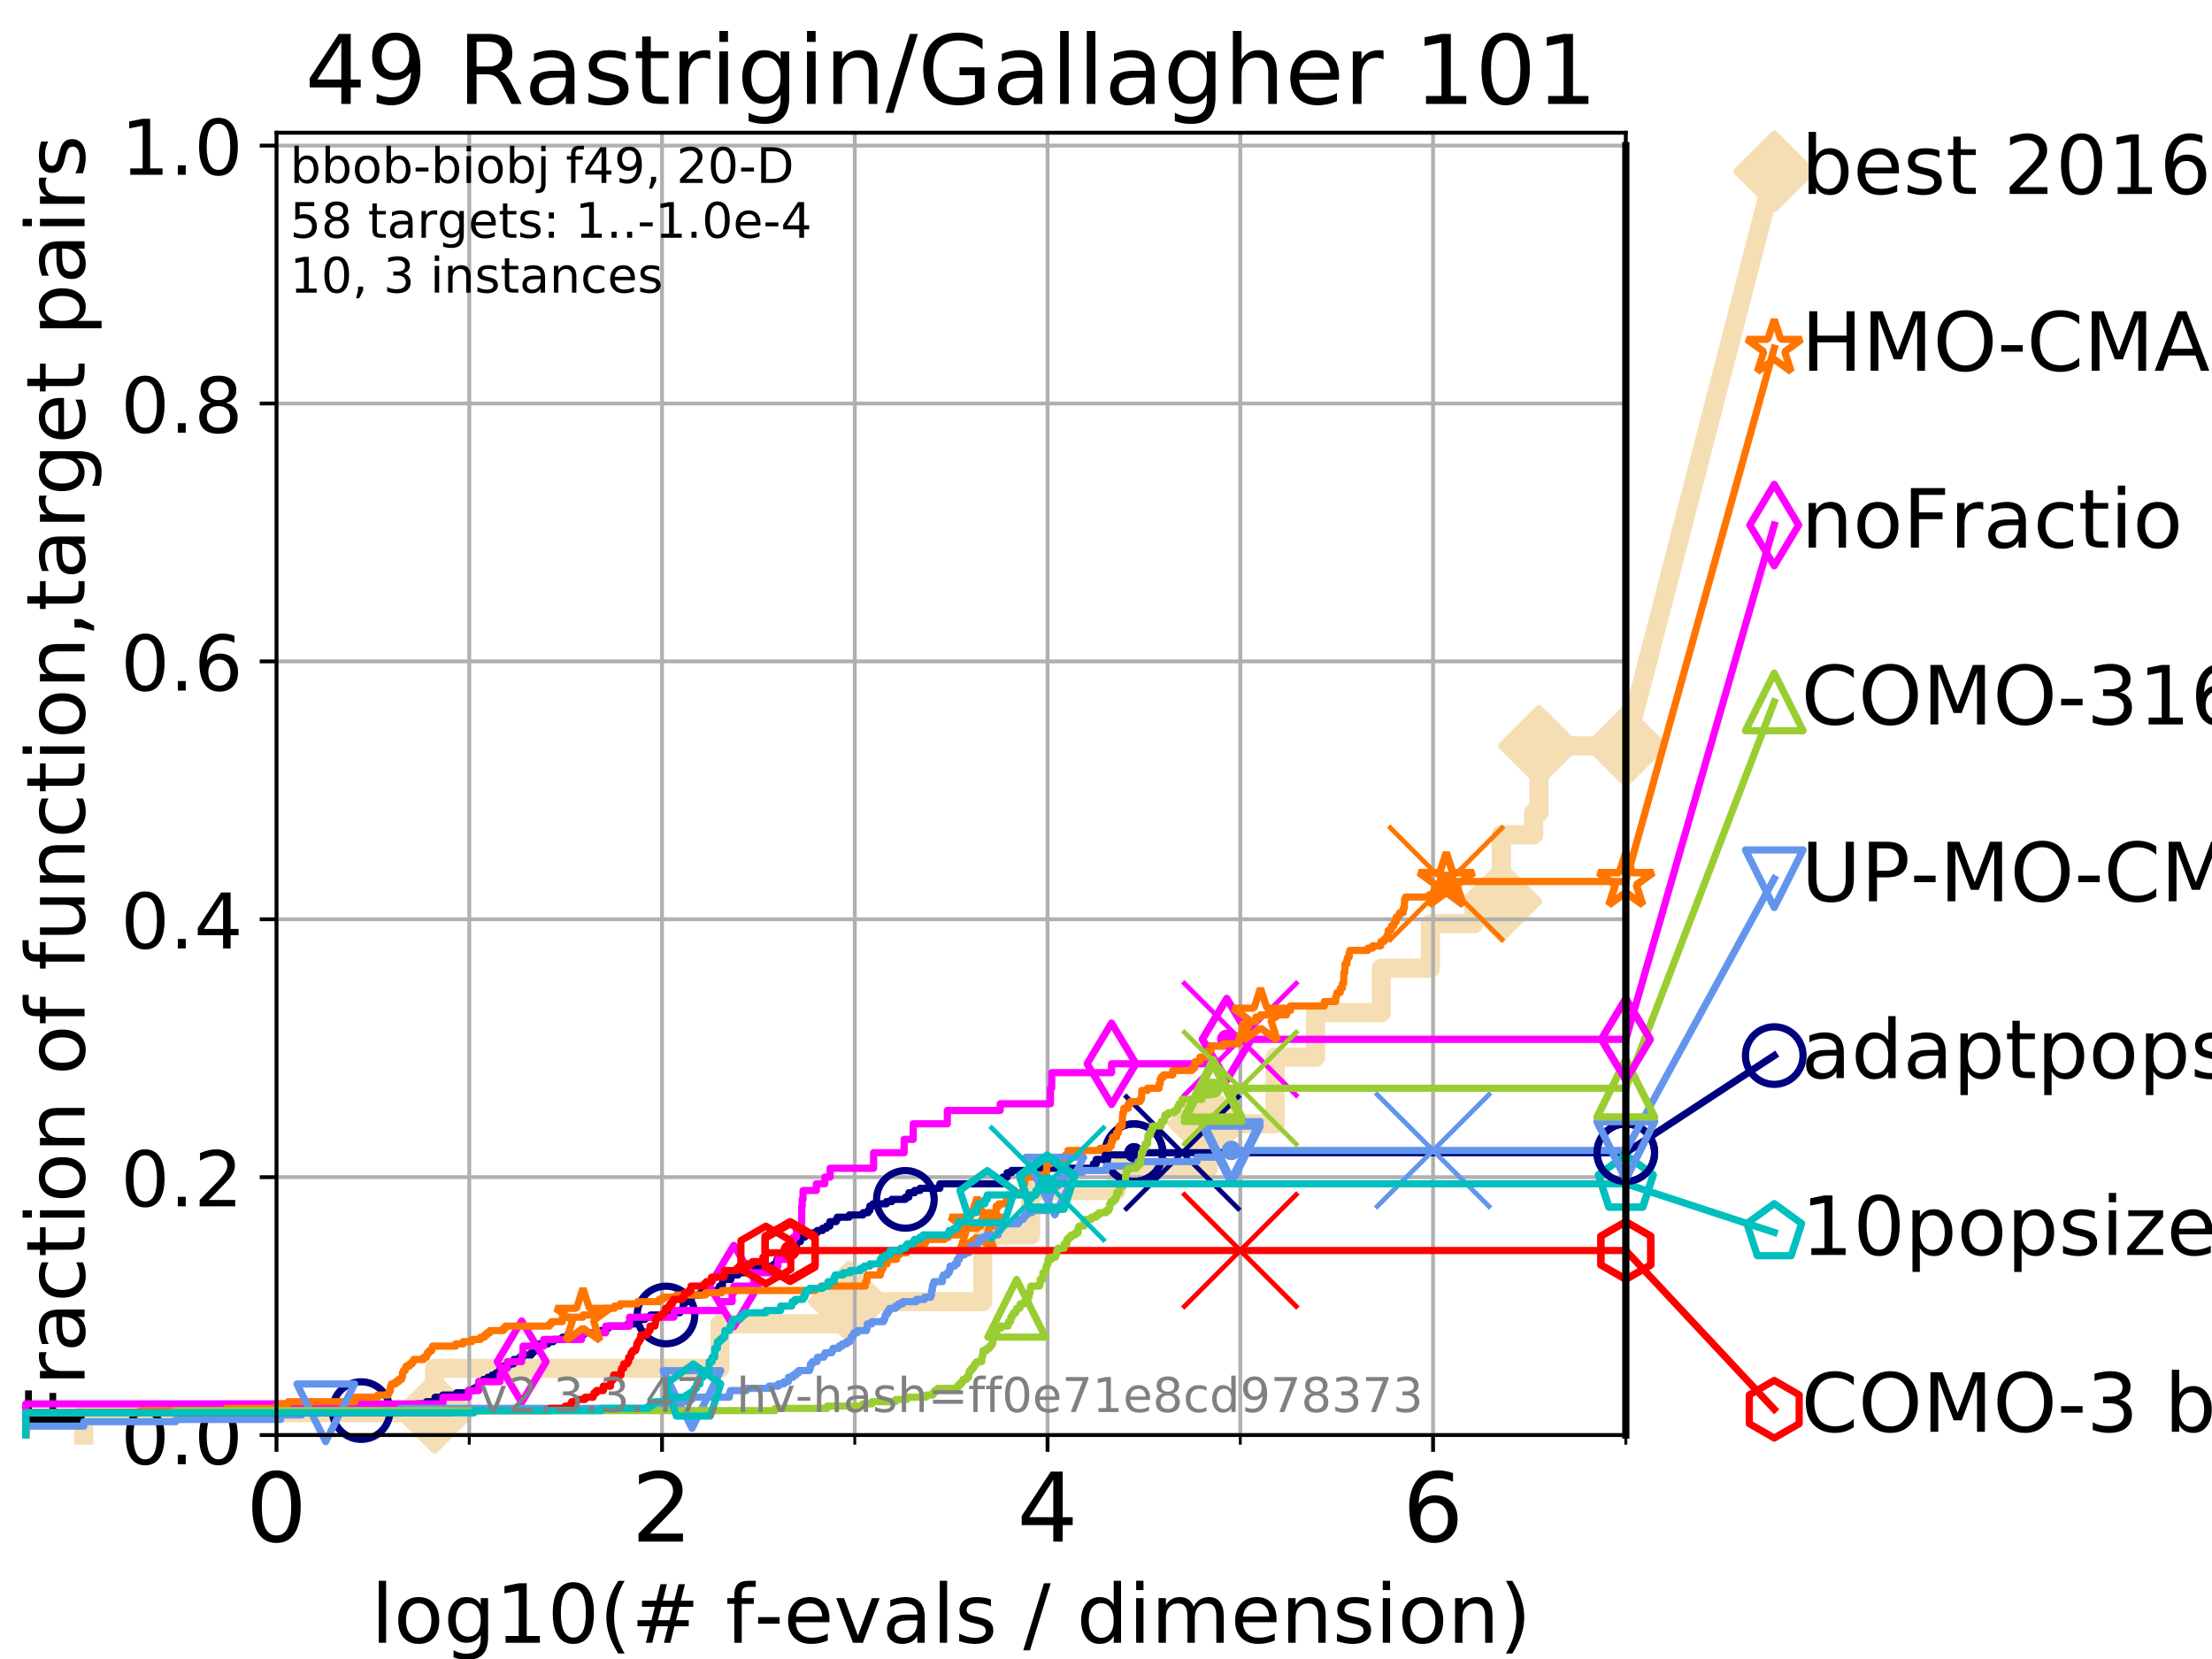 <?xml version="1.0" encoding="utf-8" standalone="no"?>
<!DOCTYPE svg PUBLIC "-//W3C//DTD SVG 1.1//EN"
  "http://www.w3.org/Graphics/SVG/1.1/DTD/svg11.dtd">
<!-- Created with matplotlib (https://matplotlib.org/) -->
<svg height="345.6pt" version="1.1" viewBox="0 0 460.8 345.6" width="460.8pt" xmlns="http://www.w3.org/2000/svg" xmlns:xlink="http://www.w3.org/1999/xlink">
 <defs>
  <style type="text/css">
*{stroke-linecap:butt;stroke-linejoin:round;}
  </style>
 </defs>
 <g id="figure_1">
  <g id="patch_1">
   <path d="M 0 345.6 
L 460.8 345.6 
L 460.8 0 
L 0 0 
z
" style="fill:#ffffff;"/>
  </g>
  <g id="axes_1">
   <g id="patch_2">
    <path d="M 57.6 298.944 
L 338.688 298.944 
L 338.688 27.648 
L 57.6 27.648 
z
" style="fill:#ffffff;"/>
   </g>
   <g id="line2d_1">
    <path d="M 17.445 298.944 
L 17.445 294.313 
L 90.509 294.313 
L 90.509 285.05 
L 149.981 285.05 
L 149.981 275.788 
L 176.82 275.788 
L 176.82 271.157 
L 204.728 271.157 
L 204.728 257.263 
L 214.702 257.263 
L 214.702 248.001 
L 232.593 248.001 
L 232.593 243.37 
L 251.697 243.37 
L 251.697 234.107 
L 265.62 234.107 
L 265.62 220.214 
L 274.046 220.214 
L 274.046 210.951 
L 287.747 210.951 
L 287.747 201.689 
L 297.972 201.689 
L 297.972 192.426 
L 307.041 192.426 
L 307.041 187.795 
L 312.748 187.795 
L 312.748 173.901 
L 319.491 173.901 
L 319.491 169.27 
L 320.598 169.27 
L 320.598 155.377 
L 338.688 155.377 
" style="fill:none;stroke:#f5deb3;stroke-linecap:square;stroke-width:4;"/>
   </g>
   <g id="line2d_2">
    <defs>
     <path d="M 0 7.778 
L 7.778 0 
L 0 -7.778 
L -7.778 0 
z
" id="m550c33d0e5" style="stroke:#f5deb3;stroke-linejoin:miter;stroke-width:1.5;"/>
    </defs>
    <g>
     <use style="fill:#f5deb3;stroke:#f5deb3;stroke-linejoin:miter;stroke-width:1.5;" x="90.509" xlink:href="#m550c33d0e5" y="294.313"/>
     <use style="fill:#f5deb3;stroke:#f5deb3;stroke-linejoin:miter;stroke-width:1.5;" x="176.82" xlink:href="#m550c33d0e5" y="271.157"/>
     <use style="fill:#f5deb3;stroke:#f5deb3;stroke-linejoin:miter;stroke-width:1.5;" x="251.697" xlink:href="#m550c33d0e5" y="234.107"/>
     <use style="fill:#f5deb3;stroke:#f5deb3;stroke-linejoin:miter;stroke-width:1.5;" x="312.748" xlink:href="#m550c33d0e5" y="187.795"/>
     <use style="fill:#f5deb3;stroke:#f5deb3;stroke-linejoin:miter;stroke-width:1.5;" x="320.598" xlink:href="#m550c33d0e5" y="155.377"/>
     <use style="fill:#f5deb3;stroke:#f5deb3;stroke-linejoin:miter;stroke-width:1.5;" x="338.688" xlink:href="#m550c33d0e5" y="155.377"/>
    </g>
   </g>
   <g id="line2d_3">
    <path style="fill:none;stroke:#f5deb3;stroke-linecap:square;stroke-width:4;"/>
    <g/>
   </g>
   <g id="line2d_4">
    <path d="M 338.688 155.377 
L 369.608 35.706 
" style="fill:none;stroke:#f5deb3;stroke-linecap:square;stroke-width:4;"/>
    <g>
     <use style="fill:#f5deb3;stroke:#f5deb3;stroke-linejoin:miter;stroke-width:1.5;" x="338.688" xlink:href="#m550c33d0e5" y="155.377"/>
     <use style="fill:#f5deb3;stroke:#f5deb3;stroke-linejoin:miter;stroke-width:1.5;" x="369.608" xlink:href="#m550c33d0e5" y="35.706"/>
    </g>
   </g>
   <g id="matplotlib.axis_1">
    <g id="xtick_1">
     <g id="line2d_5">
      <path clip-path="url(#pf0568abeac)" d="M 57.6 298.944 
L 57.6 27.648 
" style="fill:none;stroke:#b0b0b0;stroke-linecap:square;stroke-width:0.8;"/>
     </g>
     <g id="line2d_6">
      <defs>
       <path d="M 0 0 
L 0 3.5 
" id="m55fa5ab86d" style="stroke:#000000;stroke-width:0.8;"/>
      </defs>
      <g>
       <use style="stroke:#000000;stroke-width:0.8;" x="57.6" xlink:href="#m55fa5ab86d" y="298.944"/>
      </g>
     </g>
     <g id="text_1">
      <!-- 0 -->
      <defs>
       <path d="M 31.781 66.406 
Q 24.172 66.406 20.328 58.906 
Q 16.5 51.422 16.5 36.375 
Q 16.5 21.391 20.328 13.891 
Q 24.172 6.391 31.781 6.391 
Q 39.453 6.391 43.281 13.891 
Q 47.125 21.391 47.125 36.375 
Q 47.125 51.422 43.281 58.906 
Q 39.453 66.406 31.781 66.406 
z
M 31.781 74.219 
Q 44.047 74.219 50.516 64.516 
Q 56.984 54.828 56.984 36.375 
Q 56.984 17.969 50.516 8.266 
Q 44.047 -1.422 31.781 -1.422 
Q 19.531 -1.422 13.062 8.266 
Q 6.594 17.969 6.594 36.375 
Q 6.594 54.828 13.062 64.516 
Q 19.531 74.219 31.781 74.219 
z
" id="DejaVuSans-48"/>
      </defs>
      <g transform="translate(51.237 321.141)scale(0.2 -0.2)">
       <use xlink:href="#DejaVuSans-48"/>
      </g>
     </g>
    </g>
    <g id="xtick_2">
     <g id="line2d_7">
      <path clip-path="url(#pf0568abeac)" d="M 137.911 298.944 
L 137.911 27.648 
" style="fill:none;stroke:#b0b0b0;stroke-linecap:square;stroke-width:0.8;"/>
     </g>
     <g id="line2d_8">
      <g>
       <use style="stroke:#000000;stroke-width:0.8;" x="137.911" xlink:href="#m55fa5ab86d" y="298.944"/>
      </g>
     </g>
     <g id="text_2">
      <!-- 2 -->
      <defs>
       <path d="M 19.188 8.297 
L 53.609 8.297 
L 53.609 0 
L 7.328 0 
L 7.328 8.297 
Q 12.938 14.109 22.625 23.891 
Q 32.328 33.688 34.812 36.531 
Q 39.547 41.844 41.422 45.531 
Q 43.312 49.219 43.312 52.781 
Q 43.312 58.594 39.234 62.25 
Q 35.156 65.922 28.609 65.922 
Q 23.969 65.922 18.812 64.312 
Q 13.672 62.703 7.812 59.422 
L 7.812 69.391 
Q 13.766 71.781 18.938 73 
Q 24.125 74.219 28.422 74.219 
Q 39.75 74.219 46.484 68.547 
Q 53.219 62.891 53.219 53.422 
Q 53.219 48.922 51.531 44.891 
Q 49.859 40.875 45.406 35.406 
Q 44.188 33.984 37.641 27.219 
Q 31.109 20.453 19.188 8.297 
z
" id="DejaVuSans-50"/>
      </defs>
      <g transform="translate(131.548 321.141)scale(0.2 -0.2)">
       <use xlink:href="#DejaVuSans-50"/>
      </g>
     </g>
    </g>
    <g id="xtick_3">
     <g id="line2d_9">
      <path clip-path="url(#pf0568abeac)" d="M 218.222 298.944 
L 218.222 27.648 
" style="fill:none;stroke:#b0b0b0;stroke-linecap:square;stroke-width:0.8;"/>
     </g>
     <g id="line2d_10">
      <g>
       <use style="stroke:#000000;stroke-width:0.8;" x="218.222" xlink:href="#m55fa5ab86d" y="298.944"/>
      </g>
     </g>
     <g id="text_3">
      <!-- 4 -->
      <defs>
       <path d="M 37.797 64.312 
L 12.891 25.391 
L 37.797 25.391 
z
M 35.203 72.906 
L 47.609 72.906 
L 47.609 25.391 
L 58.016 25.391 
L 58.016 17.188 
L 47.609 17.188 
L 47.609 0 
L 37.797 0 
L 37.797 17.188 
L 4.891 17.188 
L 4.891 26.703 
z
" id="DejaVuSans-52"/>
      </defs>
      <g transform="translate(211.859 321.141)scale(0.2 -0.2)">
       <use xlink:href="#DejaVuSans-52"/>
      </g>
     </g>
    </g>
    <g id="xtick_4">
     <g id="line2d_11">
      <path clip-path="url(#pf0568abeac)" d="M 298.533 298.944 
L 298.533 27.648 
" style="fill:none;stroke:#b0b0b0;stroke-linecap:square;stroke-width:0.8;"/>
     </g>
     <g id="line2d_12">
      <g>
       <use style="stroke:#000000;stroke-width:0.8;" x="298.533" xlink:href="#m55fa5ab86d" y="298.944"/>
      </g>
     </g>
     <g id="text_4">
      <!-- 6 -->
      <defs>
       <path d="M 33.016 40.375 
Q 26.375 40.375 22.484 35.828 
Q 18.609 31.297 18.609 23.391 
Q 18.609 15.531 22.484 10.953 
Q 26.375 6.391 33.016 6.391 
Q 39.656 6.391 43.531 10.953 
Q 47.406 15.531 47.406 23.391 
Q 47.406 31.297 43.531 35.828 
Q 39.656 40.375 33.016 40.375 
z
M 52.594 71.297 
L 52.594 62.312 
Q 48.875 64.062 45.094 64.984 
Q 41.312 65.922 37.594 65.922 
Q 27.828 65.922 22.672 59.328 
Q 17.531 52.734 16.797 39.406 
Q 19.672 43.656 24.016 45.922 
Q 28.375 48.188 33.594 48.188 
Q 44.578 48.188 50.953 41.516 
Q 57.328 34.859 57.328 23.391 
Q 57.328 12.156 50.688 5.359 
Q 44.047 -1.422 33.016 -1.422 
Q 20.359 -1.422 13.672 8.266 
Q 6.984 17.969 6.984 36.375 
Q 6.984 53.656 15.188 63.938 
Q 23.391 74.219 37.203 74.219 
Q 40.922 74.219 44.703 73.484 
Q 48.484 72.75 52.594 71.297 
z
" id="DejaVuSans-54"/>
      </defs>
      <g transform="translate(292.17 321.141)scale(0.2 -0.2)">
       <use xlink:href="#DejaVuSans-54"/>
      </g>
     </g>
    </g>
    <g id="xtick_5">
     <g id="line2d_13">
      <path clip-path="url(#pf0568abeac)" d="M 97.755 298.944 
L 97.755 27.648 
" style="fill:none;stroke:#b0b0b0;stroke-linecap:square;stroke-width:0.8;"/>
     </g>
     <g id="line2d_14">
      <defs>
       <path d="M 0 0 
L 0 2 
" id="mdad6764996" style="stroke:#000000;stroke-width:0.6;"/>
      </defs>
      <g>
       <use style="stroke:#000000;stroke-width:0.6;" x="97.755" xlink:href="#mdad6764996" y="298.944"/>
      </g>
     </g>
    </g>
    <g id="xtick_6">
     <g id="line2d_15">
      <path clip-path="url(#pf0568abeac)" d="M 178.066 298.944 
L 178.066 27.648 
" style="fill:none;stroke:#b0b0b0;stroke-linecap:square;stroke-width:0.8;"/>
     </g>
     <g id="line2d_16">
      <g>
       <use style="stroke:#000000;stroke-width:0.6;" x="178.066" xlink:href="#mdad6764996" y="298.944"/>
      </g>
     </g>
    </g>
    <g id="xtick_7">
     <g id="line2d_17">
      <path clip-path="url(#pf0568abeac)" d="M 258.377 298.944 
L 258.377 27.648 
" style="fill:none;stroke:#b0b0b0;stroke-linecap:square;stroke-width:0.8;"/>
     </g>
     <g id="line2d_18">
      <g>
       <use style="stroke:#000000;stroke-width:0.6;" x="258.377" xlink:href="#mdad6764996" y="298.944"/>
      </g>
     </g>
    </g>
    <g id="xtick_8">
     <g id="line2d_19">
      <path clip-path="url(#pf0568abeac)" d="M 338.688 298.944 
L 338.688 27.648 
" style="fill:none;stroke:#b0b0b0;stroke-linecap:square;stroke-width:0.8;"/>
     </g>
     <g id="line2d_20">
      <g>
       <use style="stroke:#000000;stroke-width:0.6;" x="338.688" xlink:href="#mdad6764996" y="298.944"/>
      </g>
     </g>
    </g>
    <g id="text_5">
     <!-- log10(# f-evals / dimension) -->
     <defs>
      <path d="M 9.422 75.984 
L 18.406 75.984 
L 18.406 0 
L 9.422 0 
z
" id="DejaVuSans-108"/>
      <path d="M 30.609 48.391 
Q 23.391 48.391 19.188 42.75 
Q 14.984 37.109 14.984 27.297 
Q 14.984 17.484 19.156 11.844 
Q 23.344 6.203 30.609 6.203 
Q 37.797 6.203 41.984 11.859 
Q 46.188 17.531 46.188 27.297 
Q 46.188 37.016 41.984 42.703 
Q 37.797 48.391 30.609 48.391 
z
M 30.609 56 
Q 42.328 56 49.016 48.375 
Q 55.719 40.766 55.719 27.297 
Q 55.719 13.875 49.016 6.219 
Q 42.328 -1.422 30.609 -1.422 
Q 18.844 -1.422 12.172 6.219 
Q 5.516 13.875 5.516 27.297 
Q 5.516 40.766 12.172 48.375 
Q 18.844 56 30.609 56 
z
" id="DejaVuSans-111"/>
      <path d="M 45.406 27.984 
Q 45.406 37.75 41.375 43.109 
Q 37.359 48.484 30.078 48.484 
Q 22.859 48.484 18.828 43.109 
Q 14.797 37.75 14.797 27.984 
Q 14.797 18.266 18.828 12.891 
Q 22.859 7.516 30.078 7.516 
Q 37.359 7.516 41.375 12.891 
Q 45.406 18.266 45.406 27.984 
z
M 54.391 6.781 
Q 54.391 -7.172 48.188 -13.984 
Q 42 -20.797 29.203 -20.797 
Q 24.469 -20.797 20.266 -20.094 
Q 16.062 -19.391 12.109 -17.922 
L 12.109 -9.188 
Q 16.062 -11.328 19.922 -12.344 
Q 23.781 -13.375 27.781 -13.375 
Q 36.625 -13.375 41.016 -8.766 
Q 45.406 -4.156 45.406 5.172 
L 45.406 9.625 
Q 42.625 4.781 38.281 2.391 
Q 33.938 0 27.875 0 
Q 17.828 0 11.672 7.656 
Q 5.516 15.328 5.516 27.984 
Q 5.516 40.672 11.672 48.328 
Q 17.828 56 27.875 56 
Q 33.938 56 38.281 53.609 
Q 42.625 51.219 45.406 46.391 
L 45.406 54.688 
L 54.391 54.688 
z
" id="DejaVuSans-103"/>
      <path d="M 12.406 8.297 
L 28.516 8.297 
L 28.516 63.922 
L 10.984 60.406 
L 10.984 69.391 
L 28.422 72.906 
L 38.281 72.906 
L 38.281 8.297 
L 54.391 8.297 
L 54.391 0 
L 12.406 0 
z
" id="DejaVuSans-49"/>
      <path d="M 31 75.875 
Q 24.469 64.656 21.281 53.656 
Q 18.109 42.672 18.109 31.391 
Q 18.109 20.125 21.312 9.062 
Q 24.516 -2 31 -13.188 
L 23.188 -13.188 
Q 15.875 -1.703 12.234 9.375 
Q 8.594 20.453 8.594 31.391 
Q 8.594 42.281 12.203 53.312 
Q 15.828 64.359 23.188 75.875 
z
" id="DejaVuSans-40"/>
      <path d="M 51.125 44 
L 36.922 44 
L 32.812 27.688 
L 47.125 27.688 
z
M 43.797 71.781 
L 38.719 51.516 
L 52.984 51.516 
L 58.109 71.781 
L 65.922 71.781 
L 60.891 51.516 
L 76.125 51.516 
L 76.125 44 
L 58.984 44 
L 54.984 27.688 
L 70.516 27.688 
L 70.516 20.219 
L 53.078 20.219 
L 48 0 
L 40.188 0 
L 45.219 20.219 
L 30.906 20.219 
L 25.875 0 
L 18.016 0 
L 23.094 20.219 
L 7.719 20.219 
L 7.719 27.688 
L 24.906 27.688 
L 29 44 
L 13.281 44 
L 13.281 51.516 
L 30.906 51.516 
L 35.891 71.781 
z
" id="DejaVuSans-35"/>
      <path id="DejaVuSans-32"/>
      <path d="M 37.109 75.984 
L 37.109 68.5 
L 28.516 68.5 
Q 23.688 68.5 21.797 66.547 
Q 19.922 64.594 19.922 59.516 
L 19.922 54.688 
L 34.719 54.688 
L 34.719 47.703 
L 19.922 47.703 
L 19.922 0 
L 10.891 0 
L 10.891 47.703 
L 2.297 47.703 
L 2.297 54.688 
L 10.891 54.688 
L 10.891 58.5 
Q 10.891 67.625 15.141 71.797 
Q 19.391 75.984 28.609 75.984 
z
" id="DejaVuSans-102"/>
      <path d="M 4.891 31.391 
L 31.203 31.391 
L 31.203 23.391 
L 4.891 23.391 
z
" id="DejaVuSans-45"/>
      <path d="M 56.203 29.594 
L 56.203 25.203 
L 14.891 25.203 
Q 15.484 15.922 20.484 11.062 
Q 25.484 6.203 34.422 6.203 
Q 39.594 6.203 44.453 7.469 
Q 49.312 8.734 54.109 11.281 
L 54.109 2.781 
Q 49.266 0.734 44.188 -0.344 
Q 39.109 -1.422 33.891 -1.422 
Q 20.797 -1.422 13.156 6.188 
Q 5.516 13.812 5.516 26.812 
Q 5.516 40.234 12.766 48.109 
Q 20.016 56 32.328 56 
Q 43.359 56 49.781 48.891 
Q 56.203 41.797 56.203 29.594 
z
M 47.219 32.234 
Q 47.125 39.594 43.094 43.984 
Q 39.062 48.391 32.422 48.391 
Q 24.906 48.391 20.391 44.141 
Q 15.875 39.891 15.188 32.172 
z
" id="DejaVuSans-101"/>
      <path d="M 2.984 54.688 
L 12.5 54.688 
L 29.594 8.797 
L 46.688 54.688 
L 56.203 54.688 
L 35.688 0 
L 23.484 0 
z
" id="DejaVuSans-118"/>
      <path d="M 34.281 27.484 
Q 23.391 27.484 19.188 25 
Q 14.984 22.516 14.984 16.5 
Q 14.984 11.719 18.141 8.906 
Q 21.297 6.109 26.703 6.109 
Q 34.188 6.109 38.703 11.406 
Q 43.219 16.703 43.219 25.484 
L 43.219 27.484 
z
M 52.203 31.203 
L 52.203 0 
L 43.219 0 
L 43.219 8.297 
Q 40.141 3.328 35.547 0.953 
Q 30.953 -1.422 24.312 -1.422 
Q 15.922 -1.422 10.953 3.297 
Q 6 8.016 6 15.922 
Q 6 25.141 12.172 29.828 
Q 18.359 34.516 30.609 34.516 
L 43.219 34.516 
L 43.219 35.406 
Q 43.219 41.609 39.141 45 
Q 35.062 48.391 27.688 48.391 
Q 23 48.391 18.547 47.266 
Q 14.109 46.141 10.016 43.891 
L 10.016 52.203 
Q 14.938 54.109 19.578 55.047 
Q 24.219 56 28.609 56 
Q 40.484 56 46.344 49.844 
Q 52.203 43.703 52.203 31.203 
z
" id="DejaVuSans-97"/>
      <path d="M 44.281 53.078 
L 44.281 44.578 
Q 40.484 46.531 36.375 47.5 
Q 32.281 48.484 27.875 48.484 
Q 21.188 48.484 17.844 46.438 
Q 14.5 44.391 14.5 40.281 
Q 14.5 37.156 16.891 35.375 
Q 19.281 33.594 26.516 31.984 
L 29.594 31.297 
Q 39.156 29.25 43.188 25.516 
Q 47.219 21.781 47.219 15.094 
Q 47.219 7.469 41.188 3.016 
Q 35.156 -1.422 24.609 -1.422 
Q 20.219 -1.422 15.453 -0.562 
Q 10.688 0.297 5.422 2 
L 5.422 11.281 
Q 10.406 8.688 15.234 7.391 
Q 20.062 6.109 24.812 6.109 
Q 31.156 6.109 34.562 8.281 
Q 37.984 10.453 37.984 14.406 
Q 37.984 18.062 35.516 20.016 
Q 33.062 21.969 24.703 23.781 
L 21.578 24.516 
Q 13.234 26.266 9.516 29.906 
Q 5.812 33.547 5.812 39.891 
Q 5.812 47.609 11.281 51.797 
Q 16.75 56 26.812 56 
Q 31.781 56 36.172 55.266 
Q 40.578 54.547 44.281 53.078 
z
" id="DejaVuSans-115"/>
      <path d="M 25.391 72.906 
L 33.688 72.906 
L 8.297 -9.281 
L 0 -9.281 
z
" id="DejaVuSans-47"/>
      <path d="M 45.406 46.391 
L 45.406 75.984 
L 54.391 75.984 
L 54.391 0 
L 45.406 0 
L 45.406 8.203 
Q 42.578 3.328 38.25 0.953 
Q 33.938 -1.422 27.875 -1.422 
Q 17.969 -1.422 11.734 6.484 
Q 5.516 14.406 5.516 27.297 
Q 5.516 40.188 11.734 48.094 
Q 17.969 56 27.875 56 
Q 33.938 56 38.25 53.625 
Q 42.578 51.266 45.406 46.391 
z
M 14.797 27.297 
Q 14.797 17.391 18.875 11.75 
Q 22.953 6.109 30.078 6.109 
Q 37.203 6.109 41.297 11.75 
Q 45.406 17.391 45.406 27.297 
Q 45.406 37.203 41.297 42.844 
Q 37.203 48.484 30.078 48.484 
Q 22.953 48.484 18.875 42.844 
Q 14.797 37.203 14.797 27.297 
z
" id="DejaVuSans-100"/>
      <path d="M 9.422 54.688 
L 18.406 54.688 
L 18.406 0 
L 9.422 0 
z
M 9.422 75.984 
L 18.406 75.984 
L 18.406 64.594 
L 9.422 64.594 
z
" id="DejaVuSans-105"/>
      <path d="M 52 44.188 
Q 55.375 50.25 60.062 53.125 
Q 64.75 56 71.094 56 
Q 79.641 56 84.281 50.016 
Q 88.922 44.047 88.922 33.016 
L 88.922 0 
L 79.891 0 
L 79.891 32.719 
Q 79.891 40.578 77.094 44.375 
Q 74.312 48.188 68.609 48.188 
Q 61.625 48.188 57.562 43.547 
Q 53.516 38.922 53.516 30.906 
L 53.516 0 
L 44.484 0 
L 44.484 32.719 
Q 44.484 40.625 41.703 44.406 
Q 38.922 48.188 33.109 48.188 
Q 26.219 48.188 22.156 43.531 
Q 18.109 38.875 18.109 30.906 
L 18.109 0 
L 9.078 0 
L 9.078 54.688 
L 18.109 54.688 
L 18.109 46.188 
Q 21.188 51.219 25.484 53.609 
Q 29.781 56 35.688 56 
Q 41.656 56 45.828 52.969 
Q 50 49.953 52 44.188 
z
" id="DejaVuSans-109"/>
      <path d="M 54.891 33.016 
L 54.891 0 
L 45.906 0 
L 45.906 32.719 
Q 45.906 40.484 42.875 44.328 
Q 39.844 48.188 33.797 48.188 
Q 26.516 48.188 22.312 43.547 
Q 18.109 38.922 18.109 30.906 
L 18.109 0 
L 9.078 0 
L 9.078 54.688 
L 18.109 54.688 
L 18.109 46.188 
Q 21.344 51.125 25.703 53.562 
Q 30.078 56 35.797 56 
Q 45.219 56 50.047 50.172 
Q 54.891 44.344 54.891 33.016 
z
" id="DejaVuSans-110"/>
      <path d="M 8.016 75.875 
L 15.828 75.875 
Q 23.141 64.359 26.781 53.312 
Q 30.422 42.281 30.422 31.391 
Q 30.422 20.453 26.781 9.375 
Q 23.141 -1.703 15.828 -13.188 
L 8.016 -13.188 
Q 14.5 -2 17.703 9.062 
Q 20.906 20.125 20.906 31.391 
Q 20.906 42.672 17.703 53.656 
Q 14.5 64.656 8.016 75.875 
z
" id="DejaVuSans-41"/>
     </defs>
     <g transform="translate(77.303 342.218)scale(0.17 -0.17)">
      <use xlink:href="#DejaVuSans-108"/>
      <use x="27.783" xlink:href="#DejaVuSans-111"/>
      <use x="88.965" xlink:href="#DejaVuSans-103"/>
      <use x="152.441" xlink:href="#DejaVuSans-49"/>
      <use x="216.064" xlink:href="#DejaVuSans-48"/>
      <use x="279.688" xlink:href="#DejaVuSans-40"/>
      <use x="318.701" xlink:href="#DejaVuSans-35"/>
      <use x="402.49" xlink:href="#DejaVuSans-32"/>
      <use x="434.277" xlink:href="#DejaVuSans-102"/>
      <use x="469.404" xlink:href="#DejaVuSans-45"/>
      <use x="505.488" xlink:href="#DejaVuSans-101"/>
      <use x="567.012" xlink:href="#DejaVuSans-118"/>
      <use x="626.191" xlink:href="#DejaVuSans-97"/>
      <use x="687.471" xlink:href="#DejaVuSans-108"/>
      <use x="715.254" xlink:href="#DejaVuSans-115"/>
      <use x="767.354" xlink:href="#DejaVuSans-32"/>
      <use x="799.141" xlink:href="#DejaVuSans-47"/>
      <use x="832.832" xlink:href="#DejaVuSans-32"/>
      <use x="864.619" xlink:href="#DejaVuSans-100"/>
      <use x="928.096" xlink:href="#DejaVuSans-105"/>
      <use x="955.879" xlink:href="#DejaVuSans-109"/>
      <use x="1053.291" xlink:href="#DejaVuSans-101"/>
      <use x="1114.814" xlink:href="#DejaVuSans-110"/>
      <use x="1178.193" xlink:href="#DejaVuSans-115"/>
      <use x="1230.293" xlink:href="#DejaVuSans-105"/>
      <use x="1258.076" xlink:href="#DejaVuSans-111"/>
      <use x="1319.258" xlink:href="#DejaVuSans-110"/>
      <use x="1382.637" xlink:href="#DejaVuSans-41"/>
     </g>
    </g>
   </g>
   <g id="matplotlib.axis_2">
    <g id="ytick_1">
     <g id="line2d_21">
      <path clip-path="url(#pf0568abeac)" d="M 57.6 298.944 
L 338.688 298.944 
" style="fill:none;stroke:#b0b0b0;stroke-linecap:square;stroke-width:0.8;"/>
     </g>
     <g id="line2d_22">
      <defs>
       <path d="M 0 0 
L -3.5 0 
" id="m778ac8ff1d" style="stroke:#000000;stroke-width:0.8;"/>
      </defs>
      <g>
       <use style="stroke:#000000;stroke-width:0.8;" x="57.6" xlink:href="#m778ac8ff1d" y="298.944"/>
      </g>
     </g>
     <g id="text_6">
      <!-- 0.0 -->
      <defs>
       <path d="M 10.688 12.406 
L 21 12.406 
L 21 0 
L 10.688 0 
z
" id="DejaVuSans-46"/>
      </defs>
      <g transform="translate(25.155 305.023)scale(0.16 -0.16)">
       <use xlink:href="#DejaVuSans-48"/>
       <use x="63.623" xlink:href="#DejaVuSans-46"/>
       <use x="95.41" xlink:href="#DejaVuSans-48"/>
      </g>
     </g>
    </g>
    <g id="ytick_2">
     <g id="line2d_23">
      <path clip-path="url(#pf0568abeac)" d="M 57.6 245.222 
L 338.688 245.222 
" style="fill:none;stroke:#b0b0b0;stroke-linecap:square;stroke-width:0.8;"/>
     </g>
     <g id="line2d_24">
      <g>
       <use style="stroke:#000000;stroke-width:0.8;" x="57.6" xlink:href="#m778ac8ff1d" y="245.222"/>
      </g>
     </g>
     <g id="text_7">
      <!-- 0.2 -->
      <g transform="translate(25.155 251.301)scale(0.16 -0.16)">
       <use xlink:href="#DejaVuSans-48"/>
       <use x="63.623" xlink:href="#DejaVuSans-46"/>
       <use x="95.41" xlink:href="#DejaVuSans-50"/>
      </g>
     </g>
    </g>
    <g id="ytick_3">
     <g id="line2d_25">
      <path clip-path="url(#pf0568abeac)" d="M 57.6 191.5 
L 338.688 191.5 
" style="fill:none;stroke:#b0b0b0;stroke-linecap:square;stroke-width:0.8;"/>
     </g>
     <g id="line2d_26">
      <g>
       <use style="stroke:#000000;stroke-width:0.8;" x="57.6" xlink:href="#m778ac8ff1d" y="191.5"/>
      </g>
     </g>
     <g id="text_8">
      <!-- 0.4 -->
      <g transform="translate(25.155 197.579)scale(0.16 -0.16)">
       <use xlink:href="#DejaVuSans-48"/>
       <use x="63.623" xlink:href="#DejaVuSans-46"/>
       <use x="95.41" xlink:href="#DejaVuSans-52"/>
      </g>
     </g>
    </g>
    <g id="ytick_4">
     <g id="line2d_27">
      <path clip-path="url(#pf0568abeac)" d="M 57.6 137.778 
L 338.688 137.778 
" style="fill:none;stroke:#b0b0b0;stroke-linecap:square;stroke-width:0.8;"/>
     </g>
     <g id="line2d_28">
      <g>
       <use style="stroke:#000000;stroke-width:0.8;" x="57.6" xlink:href="#m778ac8ff1d" y="137.778"/>
      </g>
     </g>
     <g id="text_9">
      <!-- 0.6 -->
      <g transform="translate(25.155 143.857)scale(0.16 -0.16)">
       <use xlink:href="#DejaVuSans-48"/>
       <use x="63.623" xlink:href="#DejaVuSans-46"/>
       <use x="95.41" xlink:href="#DejaVuSans-54"/>
      </g>
     </g>
    </g>
    <g id="ytick_5">
     <g id="line2d_29">
      <path clip-path="url(#pf0568abeac)" d="M 57.6 84.056 
L 338.688 84.056 
" style="fill:none;stroke:#b0b0b0;stroke-linecap:square;stroke-width:0.8;"/>
     </g>
     <g id="line2d_30">
      <g>
       <use style="stroke:#000000;stroke-width:0.8;" x="57.6" xlink:href="#m778ac8ff1d" y="84.056"/>
      </g>
     </g>
     <g id="text_10">
      <!-- 0.8 -->
      <defs>
       <path d="M 31.781 34.625 
Q 24.75 34.625 20.719 30.859 
Q 16.703 27.094 16.703 20.516 
Q 16.703 13.922 20.719 10.156 
Q 24.75 6.391 31.781 6.391 
Q 38.812 6.391 42.859 10.172 
Q 46.922 13.969 46.922 20.516 
Q 46.922 27.094 42.891 30.859 
Q 38.875 34.625 31.781 34.625 
z
M 21.922 38.812 
Q 15.578 40.375 12.031 44.719 
Q 8.5 49.078 8.5 55.328 
Q 8.5 64.062 14.719 69.141 
Q 20.953 74.219 31.781 74.219 
Q 42.672 74.219 48.875 69.141 
Q 55.078 64.062 55.078 55.328 
Q 55.078 49.078 51.531 44.719 
Q 48 40.375 41.703 38.812 
Q 48.828 37.156 52.797 32.312 
Q 56.781 27.484 56.781 20.516 
Q 56.781 9.906 50.312 4.234 
Q 43.844 -1.422 31.781 -1.422 
Q 19.734 -1.422 13.25 4.234 
Q 6.781 9.906 6.781 20.516 
Q 6.781 27.484 10.781 32.312 
Q 14.797 37.156 21.922 38.812 
z
M 18.312 54.391 
Q 18.312 48.734 21.844 45.562 
Q 25.391 42.391 31.781 42.391 
Q 38.141 42.391 41.719 45.562 
Q 45.312 48.734 45.312 54.391 
Q 45.312 60.062 41.719 63.234 
Q 38.141 66.406 31.781 66.406 
Q 25.391 66.406 21.844 63.234 
Q 18.312 60.062 18.312 54.391 
z
" id="DejaVuSans-56"/>
      </defs>
      <g transform="translate(25.155 90.135)scale(0.16 -0.16)">
       <use xlink:href="#DejaVuSans-48"/>
       <use x="63.623" xlink:href="#DejaVuSans-46"/>
       <use x="95.41" xlink:href="#DejaVuSans-56"/>
      </g>
     </g>
    </g>
    <g id="ytick_6">
     <g id="line2d_31">
      <path clip-path="url(#pf0568abeac)" d="M 57.6 30.334 
L 338.688 30.334 
" style="fill:none;stroke:#b0b0b0;stroke-linecap:square;stroke-width:0.8;"/>
     </g>
     <g id="line2d_32">
      <g>
       <use style="stroke:#000000;stroke-width:0.8;" x="57.6" xlink:href="#m778ac8ff1d" y="30.334"/>
      </g>
     </g>
     <g id="text_11">
      <!-- 1.0 -->
      <g transform="translate(25.155 36.413)scale(0.16 -0.16)">
       <use xlink:href="#DejaVuSans-49"/>
       <use x="63.623" xlink:href="#DejaVuSans-46"/>
       <use x="95.41" xlink:href="#DejaVuSans-48"/>
      </g>
     </g>
    </g>
    <g id="text_12">
     <!-- Fraction of function,target pairs -->
     <defs>
      <path d="M 9.812 72.906 
L 51.703 72.906 
L 51.703 64.594 
L 19.672 64.594 
L 19.672 43.109 
L 48.578 43.109 
L 48.578 34.812 
L 19.672 34.812 
L 19.672 0 
L 9.812 0 
z
" id="DejaVuSans-70"/>
      <path d="M 41.109 46.297 
Q 39.594 47.172 37.812 47.578 
Q 36.031 48 33.891 48 
Q 26.266 48 22.188 43.047 
Q 18.109 38.094 18.109 28.812 
L 18.109 0 
L 9.078 0 
L 9.078 54.688 
L 18.109 54.688 
L 18.109 46.188 
Q 20.953 51.172 25.484 53.578 
Q 30.031 56 36.531 56 
Q 37.453 56 38.578 55.875 
Q 39.703 55.766 41.062 55.516 
z
" id="DejaVuSans-114"/>
      <path d="M 48.781 52.594 
L 48.781 44.188 
Q 44.969 46.297 41.141 47.344 
Q 37.312 48.391 33.406 48.391 
Q 24.656 48.391 19.812 42.844 
Q 14.984 37.312 14.984 27.297 
Q 14.984 17.281 19.812 11.734 
Q 24.656 6.203 33.406 6.203 
Q 37.312 6.203 41.141 7.25 
Q 44.969 8.297 48.781 10.406 
L 48.781 2.094 
Q 45.016 0.344 40.984 -0.531 
Q 36.969 -1.422 32.422 -1.422 
Q 20.062 -1.422 12.781 6.344 
Q 5.516 14.109 5.516 27.297 
Q 5.516 40.672 12.859 48.328 
Q 20.219 56 33.016 56 
Q 37.156 56 41.109 55.141 
Q 45.062 54.297 48.781 52.594 
z
" id="DejaVuSans-99"/>
      <path d="M 18.312 70.219 
L 18.312 54.688 
L 36.812 54.688 
L 36.812 47.703 
L 18.312 47.703 
L 18.312 18.016 
Q 18.312 11.328 20.141 9.422 
Q 21.969 7.516 27.594 7.516 
L 36.812 7.516 
L 36.812 0 
L 27.594 0 
Q 17.188 0 13.234 3.875 
Q 9.281 7.766 9.281 18.016 
L 9.281 47.703 
L 2.688 47.703 
L 2.688 54.688 
L 9.281 54.688 
L 9.281 70.219 
z
" id="DejaVuSans-116"/>
      <path d="M 8.5 21.578 
L 8.5 54.688 
L 17.484 54.688 
L 17.484 21.922 
Q 17.484 14.156 20.5 10.266 
Q 23.531 6.391 29.594 6.391 
Q 36.859 6.391 41.078 11.031 
Q 45.312 15.672 45.312 23.688 
L 45.312 54.688 
L 54.297 54.688 
L 54.297 0 
L 45.312 0 
L 45.312 8.406 
Q 42.047 3.422 37.719 1 
Q 33.406 -1.422 27.688 -1.422 
Q 18.266 -1.422 13.375 4.438 
Q 8.5 10.297 8.5 21.578 
z
M 31.109 56 
z
" id="DejaVuSans-117"/>
      <path d="M 11.719 12.406 
L 22.016 12.406 
L 22.016 4 
L 14.016 -11.625 
L 7.719 -11.625 
L 11.719 4 
z
" id="DejaVuSans-44"/>
      <path d="M 18.109 8.203 
L 18.109 -20.797 
L 9.078 -20.797 
L 9.078 54.688 
L 18.109 54.688 
L 18.109 46.391 
Q 20.953 51.266 25.266 53.625 
Q 29.594 56 35.594 56 
Q 45.562 56 51.781 48.094 
Q 58.016 40.188 58.016 27.297 
Q 58.016 14.406 51.781 6.484 
Q 45.562 -1.422 35.594 -1.422 
Q 29.594 -1.422 25.266 0.953 
Q 20.953 3.328 18.109 8.203 
z
M 48.688 27.297 
Q 48.688 37.203 44.609 42.844 
Q 40.531 48.484 33.406 48.484 
Q 26.266 48.484 22.188 42.844 
Q 18.109 37.203 18.109 27.297 
Q 18.109 17.391 22.188 11.75 
Q 26.266 6.109 33.406 6.109 
Q 40.531 6.109 44.609 11.75 
Q 48.688 17.391 48.688 27.297 
z
" id="DejaVuSans-112"/>
     </defs>
     <g transform="translate(17.62 298.435)rotate(-90)scale(0.17 -0.17)">
      <use xlink:href="#DejaVuSans-70"/>
      <use x="57.41" xlink:href="#DejaVuSans-114"/>
      <use x="98.523" xlink:href="#DejaVuSans-97"/>
      <use x="159.803" xlink:href="#DejaVuSans-99"/>
      <use x="214.783" xlink:href="#DejaVuSans-116"/>
      <use x="253.992" xlink:href="#DejaVuSans-105"/>
      <use x="281.775" xlink:href="#DejaVuSans-111"/>
      <use x="342.957" xlink:href="#DejaVuSans-110"/>
      <use x="406.336" xlink:href="#DejaVuSans-32"/>
      <use x="438.123" xlink:href="#DejaVuSans-111"/>
      <use x="499.305" xlink:href="#DejaVuSans-102"/>
      <use x="534.51" xlink:href="#DejaVuSans-32"/>
      <use x="566.297" xlink:href="#DejaVuSans-102"/>
      <use x="601.502" xlink:href="#DejaVuSans-117"/>
      <use x="664.881" xlink:href="#DejaVuSans-110"/>
      <use x="728.26" xlink:href="#DejaVuSans-99"/>
      <use x="783.24" xlink:href="#DejaVuSans-116"/>
      <use x="822.449" xlink:href="#DejaVuSans-105"/>
      <use x="850.232" xlink:href="#DejaVuSans-111"/>
      <use x="911.414" xlink:href="#DejaVuSans-110"/>
      <use x="974.793" xlink:href="#DejaVuSans-44"/>
      <use x="1006.58" xlink:href="#DejaVuSans-116"/>
      <use x="1045.789" xlink:href="#DejaVuSans-97"/>
      <use x="1107.068" xlink:href="#DejaVuSans-114"/>
      <use x="1148.166" xlink:href="#DejaVuSans-103"/>
      <use x="1211.643" xlink:href="#DejaVuSans-101"/>
      <use x="1273.166" xlink:href="#DejaVuSans-116"/>
      <use x="1312.375" xlink:href="#DejaVuSans-32"/>
      <use x="1344.162" xlink:href="#DejaVuSans-112"/>
      <use x="1407.639" xlink:href="#DejaVuSans-97"/>
      <use x="1468.918" xlink:href="#DejaVuSans-105"/>
      <use x="1496.701" xlink:href="#DejaVuSans-114"/>
      <use x="1537.814" xlink:href="#DejaVuSans-115"/>
     </g>
    </g>
   </g>
   <g id="line2d_33">
    <defs>
     <path d="M 0 1.5 
C 0.398 1.5 0.779 1.342 1.061 1.061 
C 1.342 0.779 1.5 0.398 1.5 0 
C 1.5 -0.398 1.342 -0.779 1.061 -1.061 
C 0.779 -1.342 0.398 -1.5 0 -1.5 
C -0.398 -1.5 -0.779 -1.342 -1.061 -1.061 
C -1.342 -0.779 -1.5 -0.398 -1.5 0 
C -1.5 0.398 -1.342 0.779 -1.061 1.061 
C -0.779 1.342 -0.398 1.5 0 1.5 
z
" id="m265293763f" style="stroke:#f5deb3;"/>
    </defs>
    <g>
     <use style="fill:#f5deb3;stroke:#f5deb3;" x="320.598" xlink:href="#m265293763f" y="155.377"/>
     <use style="fill:#f5deb3;stroke:#f5deb3;" x="320.598" xlink:href="#m265293763f" y="155.377"/>
    </g>
   </g>
   <g id="line2d_34">
    <defs>
     <path d="M 0 1.5 
C 0.398 1.5 0.779 1.342 1.061 1.061 
C 1.342 0.779 1.5 0.398 1.5 0 
C 1.5 -0.398 1.342 -0.779 1.061 -1.061 
C 0.779 -1.342 0.398 -1.5 0 -1.5 
C -0.398 -1.5 -0.779 -1.342 -1.061 -1.061 
C -1.342 -0.779 -1.5 -0.398 -1.5 0 
C -1.5 0.398 -1.342 0.779 -1.061 1.061 
C -0.779 1.342 -0.398 1.5 0 1.5 
z
" id="mc199e6d647" style="stroke:#000080;"/>
    </defs>
    <g>
     <use style="fill:#000080;stroke:#000080;" x="236.225" xlink:href="#mc199e6d647" y="240.128"/>
     <use style="fill:#000080;stroke:#000080;" x="236.225" xlink:href="#mc199e6d647" y="240.128"/>
    </g>
   </g>
   <g id="line2d_35">
    <path d="M 5.357 298.944 
L 5.357 294.313 
L 72.125 294.313 
L 72.125 293.85 
L 75.242 293.85 
L 75.242 293.387 
L 84.588 293.387 
L 84.588 292.923 
L 86.847 292.923 
L 86.847 292.46 
L 88.847 292.46 
L 88.847 291.997 
L 90.641 291.997 
L 90.641 291.071 
L 92.267 291.071 
L 92.267 290.608 
L 95.125 290.608 
L 95.125 290.145 
L 97.58 290.145 
L 97.58 289.682 
L 98.689 289.682 
L 98.689 289.218 
L 99.418 289.218 
L 99.418 288.755 
L 99.732 288.755 
L 99.732 287.829 
L 100.716 287.829 
L 100.716 287.366 
L 101.647 287.366 
L 101.647 286.903 
L 102.531 286.903 
L 102.531 286.44 
L 103.372 286.44 
L 103.372 285.977 
L 104.175 285.977 
L 104.175 284.587 
L 105.952 284.587 
L 105.952 284.124 
L 106.958 284.124 
L 107.06 283.198 
L 108.247 283.198 
L 108.247 282.735 
L 108.857 282.735 
L 108.857 282.272 
L 110.653 282.272 
L 110.653 281.809 
L 111.064 281.809 
L 111.064 281.345 
L 111.82 281.345 
L 111.82 280.882 
L 112.052 280.882 
L 112.052 280.419 
L 112.243 280.419 
L 112.243 279.956 
L 114.148 279.956 
L 114.148 279.493 
L 115.27 279.493 
L 115.27 279.03 
L 117.174 279.03 
L 117.174 278.567 
L 118.176 278.567 
L 118.176 278.104 
L 121.535 278.104 
L 121.535 277.64 
L 125.274 277.64 
L 125.274 277.177 
L 126.117 277.177 
L 126.117 276.714 
L 126.723 276.714 
L 126.723 276.251 
L 130.809 276.251 
L 130.809 275.788 
L 132.423 275.788 
L 132.423 275.325 
L 132.871 275.325 
L 132.871 274.862 
L 134.354 274.862 
L 134.354 274.399 
L 135.552 274.399 
L 135.552 273.935 
L 138.737 273.935 
L 138.737 273.472 
L 141.627 273.472 
L 141.627 273.009 
L 142.161 273.009 
L 142.161 272.546 
L 142.345 272.546 
L 142.345 271.62 
L 142.587 271.62 
L 142.587 271.157 
L 143.847 271.157 
L 143.847 270.694 
L 144.02 270.694 
L 144.02 269.767 
L 145.916 269.767 
L 145.916 269.304 
L 147.394 269.304 
L 147.394 268.841 
L 149.793 268.841 
L 149.872 267.915 
L 150.48 267.915 
L 150.59 266.526 
L 152.265 266.526 
L 152.265 265.599 
L 153.75 265.599 
L 153.75 265.136 
L 155.129 265.136 
L 155.129 264.21 
L 156.016 264.21 
L 156.016 263.747 
L 161.282 263.747 
L 161.282 263.284 
L 161.848 263.284 
L 161.848 262.357 
L 162.6 262.357 
L 162.6 261.894 
L 164.154 261.894 
L 164.154 261.431 
L 164.6 261.431 
L 164.651 260.042 
L 165.873 260.042 
L 165.922 259.116 
L 166.017 259.116 
L 166.017 258.653 
L 166.728 258.653 
L 166.791 257.726 
L 167.652 257.726 
L 167.652 257.263 
L 169.406 257.263 
L 169.406 256.8 
L 170.245 256.8 
L 170.245 256.337 
L 171.338 256.337 
L 171.338 255.874 
L 172.172 255.874 
L 172.172 255.411 
L 172.878 255.411 
L 172.878 254.484 
L 174.197 254.484 
L 174.197 254.021 
L 174.438 254.021 
L 174.438 253.558 
L 176.92 253.558 
L 176.92 253.095 
L 179.774 253.095 
L 179.774 252.632 
L 180.824 252.632 
L 180.824 252.169 
L 181.201 252.169 
L 181.201 251.243 
L 181.837 251.243 
L 181.837 250.779 
L 184.646 250.779 
L 184.646 250.316 
L 185.764 250.316 
L 185.764 249.853 
L 188.606 249.853 
L 188.606 249.39 
L 189.333 249.39 
L 189.333 248.464 
L 190.521 248.464 
L 190.521 248.001 
L 191.664 248.001 
L 191.664 247.538 
L 195.789 247.538 
L 195.789 246.611 
L 208.857 246.611 
L 208.883 245.222 
L 209.808 245.222 
L 209.808 244.296 
L 210.731 244.296 
L 210.731 243.833 
L 216.565 243.833 
L 216.565 243.37 
L 227.78 243.37 
L 227.78 242.443 
L 228.363 242.443 
L 228.363 241.517 
L 230.742 241.517 
L 230.742 240.591 
L 236.225 240.591 
L 236.225 240.128 
L 338.688 240.128 
L 338.688 240.128 
" style="fill:none;stroke:#000080;stroke-linecap:square;stroke-width:1.5;"/>
   </g>
   <g id="line2d_36">
    <defs>
     <path d="M 0 6 
C 1.591 6 3.117 5.368 4.243 4.243 
C 5.368 3.117 6 1.591 6 0 
C 6 -1.591 5.368 -3.117 4.243 -4.243 
C 3.117 -5.368 1.591 -6 0 -6 
C -1.591 -6 -3.117 -5.368 -4.243 -4.243 
C -5.368 -3.117 -6 -1.591 -6 0 
C -6 1.591 -5.368 3.117 -4.243 4.243 
C -3.117 5.368 -1.591 6 0 6 
z
" id="mab6b9dd883" style="stroke:#000080;stroke-width:1.5;"/>
    </defs>
    <g>
     <use style="fill-opacity:0;stroke:#000080;stroke-width:1.5;" x="75.242" xlink:href="#mab6b9dd883" y="293.85"/>
     <use style="fill-opacity:0;stroke:#000080;stroke-width:1.5;" x="138.737" xlink:href="#mab6b9dd883" y="273.935"/>
     <use style="fill-opacity:0;stroke:#000080;stroke-width:1.5;" x="188.606" xlink:href="#mab6b9dd883" y="249.853"/>
     <use style="fill-opacity:0;stroke:#000080;stroke-width:1.5;" x="236.225" xlink:href="#mab6b9dd883" y="240.128"/>
     <use style="fill-opacity:0;stroke:#000080;stroke-width:1.5;" x="236.225" xlink:href="#mab6b9dd883" y="240.128"/>
     <use style="fill-opacity:0;stroke:#000080;stroke-width:1.5;" x="338.688" xlink:href="#mab6b9dd883" y="240.128"/>
    </g>
   </g>
   <g id="line2d_37">
    <path style="fill:none;stroke:#000080;stroke-linecap:square;stroke-width:1.5;"/>
    <g/>
   </g>
   <g id="line2d_38">
    <path clip-path="url(#pf0568abeac)" d="M 246.289 240.128 
" style="fill:none;stroke:#000080;stroke-linecap:square;stroke-width:1.5;"/>
    <defs>
     <path d="M -12 12 
L 12 -12 
M -12 -12 
L 12 12 
" id="m11006d6450" style="stroke:#000080;"/>
    </defs>
    <g clip-path="url(#pf0568abeac)">
     <use style="fill:#000080;stroke:#000080;" x="246.289" xlink:href="#m11006d6450" y="240.128"/>
    </g>
   </g>
   <g id="line2d_39">
    <defs>
     <path d="M 0 1.5 
C 0.398 1.5 0.779 1.342 1.061 1.061 
C 1.342 0.779 1.5 0.398 1.5 0 
C 1.5 -0.398 1.342 -0.779 1.061 -1.061 
C 0.779 -1.342 0.398 -1.5 0 -1.5 
C -0.398 -1.5 -0.779 -1.342 -1.061 -1.061 
C -1.342 -0.779 -1.5 -0.398 -1.5 0 
C -1.5 0.398 -1.342 0.779 -1.061 1.061 
C -0.779 1.342 -0.398 1.5 0 1.5 
z
" id="m1fa9502255" style="stroke:#ff00ff;"/>
    </defs>
    <g>
     <use style="fill:#ff00ff;stroke:#ff00ff;" x="255.558" xlink:href="#m1fa9502255" y="216.509"/>
     <use style="fill:#ff00ff;stroke:#ff00ff;" x="255.558" xlink:href="#m1fa9502255" y="216.509"/>
    </g>
   </g>
   <g id="line2d_40">
    <path d="M 5.357 298.944 
L 5.357 292.46 
L 92.267 292.46 
L 92.267 291.071 
L 97.58 291.071 
L 97.58 289.682 
L 99.732 289.682 
L 99.732 287.829 
L 104.175 287.829 
L 104.175 286.44 
L 104.474 286.44 
L 104.474 285.05 
L 105.677 285.05 
L 105.677 283.661 
L 108.671 283.661 
L 108.671 282.272 
L 108.949 282.272 
L 108.949 280.419 
L 113.24 280.419 
L 113.24 279.03 
L 121.151 279.03 
L 121.151 277.64 
L 126.185 277.64 
L 126.185 276.251 
L 131.147 276.251 
L 131.147 274.399 
L 140.394 274.399 
L 140.394 273.009 
L 150.224 273.009 
L 150.224 271.157 
L 152.516 271.157 
L 152.516 269.304 
L 152.856 269.304 
L 152.856 267.915 
L 157.032 267.915 
L 157.032 265.136 
L 161.867 265.136 
L 161.867 263.747 
L 162.067 263.747 
L 162.067 262.357 
L 164.518 262.357 
L 164.518 259.579 
L 165.254 259.579 
L 165.254 257.726 
L 165.919 257.726 
L 165.919 256.337 
L 166.963 256.337 
L 166.963 254.948 
L 167.013 254.948 
L 167.013 251.243 
L 167.113 251.243 
L 167.113 249.853 
L 167.282 249.853 
L 167.282 248.001 
L 170.058 248.001 
L 170.058 246.611 
L 171.825 246.611 
L 171.825 245.222 
L 172.931 245.222 
L 172.931 243.37 
L 181.986 243.37 
L 181.986 240.128 
L 188.35 240.128 
L 188.35 237.349 
L 190.246 237.349 
L 190.246 234.107 
L 197.349 234.107 
L 197.349 231.328 
L 208.365 231.328 
L 208.365 229.939 
L 218.826 229.939 
L 218.826 226.697 
L 219.089 226.697 
L 219.089 223.455 
L 231.552 223.455 
L 231.552 221.603 
L 251.695 221.603 
L 251.695 217.898 
L 255.558 217.898 
L 255.558 216.509 
L 338.688 216.509 
" style="fill:none;stroke:#ff00ff;stroke-linecap:square;stroke-width:1.5;"/>
   </g>
   <g id="line2d_41">
    <defs>
     <path d="M 0 8.485 
L 5.091 0 
L 0 -8.485 
L -5.091 0 
z
" id="m29f9bc621c" style="stroke:#ff00ff;stroke-linejoin:miter;stroke-width:1.5;"/>
    </defs>
    <g>
     <use style="fill-opacity:0;stroke:#ff00ff;stroke-linejoin:miter;stroke-width:1.5;" x="108.671" xlink:href="#m29f9bc621c" y="283.661"/>
     <use style="fill-opacity:0;stroke:#ff00ff;stroke-linejoin:miter;stroke-width:1.5;" x="152.856" xlink:href="#m29f9bc621c" y="267.915"/>
     <use style="fill-opacity:0;stroke:#ff00ff;stroke-linejoin:miter;stroke-width:1.5;" x="231.552" xlink:href="#m29f9bc621c" y="221.603"/>
     <use style="fill-opacity:0;stroke:#ff00ff;stroke-linejoin:miter;stroke-width:1.5;" x="255.558" xlink:href="#m29f9bc621c" y="216.509"/>
     <use style="fill-opacity:0;stroke:#ff00ff;stroke-linejoin:miter;stroke-width:1.5;" x="255.558" xlink:href="#m29f9bc621c" y="216.509"/>
     <use style="fill-opacity:0;stroke:#ff00ff;stroke-linejoin:miter;stroke-width:1.5;" x="338.688" xlink:href="#m29f9bc621c" y="216.509"/>
    </g>
   </g>
   <g id="line2d_42">
    <path style="fill:none;stroke:#ff00ff;stroke-linecap:square;stroke-width:1.5;"/>
    <g/>
   </g>
   <g id="line2d_43">
    <path clip-path="url(#pf0568abeac)" d="M 258.377 216.509 
" style="fill:none;stroke:#ff00ff;stroke-linecap:square;stroke-width:1.5;"/>
    <defs>
     <path d="M -12 12 
L 12 -12 
M -12 -12 
L 12 12 
" id="m90cd0e4be0" style="stroke:#ff00ff;"/>
    </defs>
    <g clip-path="url(#pf0568abeac)">
     <use style="fill:#ff00ff;stroke:#ff00ff;" x="258.377" xlink:href="#m90cd0e4be0" y="216.509"/>
    </g>
   </g>
   <g id="line2d_44">
    <defs>
     <path d="M 0 1.5 
C 0.398 1.5 0.779 1.342 1.061 1.061 
C 1.342 0.779 1.5 0.398 1.5 0 
C 1.5 -0.398 1.342 -0.779 1.061 -1.061 
C 0.779 -1.342 0.398 -1.5 0 -1.5 
C -0.398 -1.5 -0.779 -1.342 -1.061 -1.061 
C -1.342 -0.779 -1.5 -0.398 -1.5 0 
C -1.5 0.398 -1.342 0.779 -1.061 1.061 
C -0.779 1.342 -0.398 1.5 0 1.5 
z
" id="m830e7bd924" style="stroke:#ff7500;"/>
    </defs>
    <g>
     <use style="fill:#ff7500;stroke:#ff7500;" x="301.29" xlink:href="#m830e7bd924" y="183.627"/>
     <use style="fill:#ff7500;stroke:#ff7500;" x="301.29" xlink:href="#m830e7bd924" y="183.627"/>
    </g>
   </g>
   <g id="line2d_45">
    <path d="M 5.357 298.944 
L 5.357 294.313 
L 29.533 294.313 
L 29.533 293.85 
L 47.174 293.85 
L 47.174 293.387 
L 57.6 293.387 
L 57.6 292.923 
L 58.451 292.923 
L 58.451 292.46 
L 60.037 292.46 
L 60.037 291.997 
L 73.925 291.997 
L 73.925 291.071 
L 78.683 291.071 
L 78.683 290.608 
L 80.881 290.608 
L 80.881 290.145 
L 81.109 290.145 
L 81.109 289.682 
L 81.334 289.682 
L 81.334 288.755 
L 81.557 288.755 
L 81.557 288.292 
L 82.418 288.292 
L 82.418 287.829 
L 83.037 287.829 
L 83.037 287.366 
L 83.635 287.366 
L 83.635 286.903 
L 83.83 286.903 
L 83.83 285.977 
L 84.023 285.977 
L 84.023 285.514 
L 84.402 285.514 
L 84.402 285.05 
L 84.588 285.05 
L 84.588 284.587 
L 85.315 284.587 
L 85.315 284.124 
L 85.841 284.124 
L 85.841 283.661 
L 86.183 283.661 
L 86.183 283.198 
L 88.256 283.198 
L 88.256 282.735 
L 88.847 282.735 
L 88.847 282.272 
L 88.992 282.272 
L 88.992 281.809 
L 89.419 281.809 
L 89.419 281.345 
L 89.973 281.345 
L 89.973 280.882 
L 90.108 280.882 
L 90.108 280.419 
L 94.921 280.419 
L 94.921 279.956 
L 96.49 279.956 
L 96.49 279.493 
L 98.355 279.493 
L 98.355 279.03 
L 100.117 279.03 
L 100.117 278.567 
L 100.935 278.567 
L 100.935 278.104 
L 101.436 278.104 
L 101.436 277.64 
L 102.06 277.64 
L 102.06 277.177 
L 104.826 277.177 
L 104.826 276.714 
L 105.285 276.714 
L 105.285 276.251 
L 114.452 276.251 
L 114.452 275.788 
L 114.882 275.788 
L 114.882 275.325 
L 117.145 275.325 
L 117.145 274.399 
L 121.445 274.399 
L 121.445 273.935 
L 124.197 273.935 
L 124.197 273.472 
L 124.91 273.472 
L 124.91 273.009 
L 126.065 273.009 
L 126.065 272.546 
L 128 272.546 
L 128 272.083 
L 129.19 272.083 
L 129.19 271.62 
L 132.824 271.62 
L 132.824 271.157 
L 137.308 271.157 
L 137.308 270.694 
L 138.093 270.694 
L 138.093 270.231 
L 140.937 270.231 
L 140.937 269.767 
L 146.969 269.767 
L 146.969 269.304 
L 150.395 269.304 
L 150.395 268.841 
L 169.804 268.841 
L 169.804 268.378 
L 171.029 268.378 
L 171.029 267.915 
L 180.256 267.915 
L 180.315 266.989 
L 180.572 266.989 
L 180.663 265.599 
L 183.42 265.599 
L 183.42 264.673 
L 183.752 264.673 
L 183.752 264.21 
L 183.938 264.21 
L 183.938 263.284 
L 184.813 263.284 
L 184.813 262.357 
L 186.766 262.357 
L 186.766 261.431 
L 187.355 261.431 
L 187.355 260.968 
L 188.898 260.968 
L 188.898 260.505 
L 189.169 260.505 
L 189.169 260.042 
L 189.723 260.042 
L 189.723 259.579 
L 191.365 259.579 
L 191.365 259.116 
L 192.751 259.116 
L 192.751 258.653 
L 192.976 258.653 
L 192.976 258.189 
L 196.777 258.189 
L 196.777 257.726 
L 197.593 257.726 
L 197.593 257.263 
L 199.643 257.263 
L 199.752 255.874 
L 203.571 255.874 
L 203.571 255.411 
L 204.323 255.411 
L 204.323 254.484 
L 204.491 254.484 
L 204.491 254.021 
L 205.264 254.021 
L 205.264 253.558 
L 205.42 253.558 
L 205.42 252.632 
L 207.512 252.632 
L 207.529 251.243 
L 208.115 251.243 
L 208.115 250.779 
L 209.669 250.779 
L 209.669 249.853 
L 209.855 249.853 
L 209.855 248.927 
L 211.451 248.927 
L 211.451 248.464 
L 213.114 248.464 
L 213.165 247.538 
L 213.253 247.538 
L 213.295 246.611 
L 213.474 246.611 
L 213.474 245.685 
L 213.598 245.685 
L 213.598 245.222 
L 215.231 245.222 
L 215.231 244.759 
L 217.783 244.759 
L 217.783 244.296 
L 218 244.296 
L 218.078 242.443 
L 218.891 242.443 
L 218.891 241.98 
L 221.363 241.98 
L 221.363 241.517 
L 221.965 241.517 
L 221.965 240.591 
L 222.482 240.591 
L 222.482 239.665 
L 229.147 239.665 
L 229.147 239.201 
L 231.085 239.201 
L 231.085 238.738 
L 231.51 238.738 
L 231.51 237.812 
L 231.779 237.812 
L 231.779 236.886 
L 232.59 236.886 
L 232.59 235.96 
L 233.002 235.96 
L 233.103 234.57 
L 233.775 234.57 
L 233.848 232.255 
L 233.913 232.255 
L 233.913 231.792 
L 234.073 231.792 
L 234.119 230.865 
L 235.046 230.865 
L 235.046 229.939 
L 235.515 229.939 
L 235.515 229.476 
L 237.497 229.476 
L 237.497 229.013 
L 237.791 229.013 
L 237.855 227.16 
L 239.037 227.16 
L 239.037 226.697 
L 241.472 226.697 
L 241.472 225.771 
L 241.687 225.771 
L 241.687 224.845 
L 241.897 224.845 
L 241.897 224.382 
L 242.359 224.382 
L 242.359 223.918 
L 244.296 223.918 
L 244.296 222.992 
L 248.312 222.992 
L 248.312 222.529 
L 248.836 222.529 
L 248.836 221.603 
L 248.984 221.603 
L 248.984 221.14 
L 249.956 221.14 
L 249.956 220.214 
L 251.192 220.214 
L 251.192 219.75 
L 251.678 219.75 
L 251.678 218.824 
L 252.251 218.824 
L 252.251 217.898 
L 254.881 217.898 
L 254.881 217.435 
L 258.113 217.435 
L 258.113 216.509 
L 258.274 216.509 
L 258.274 215.582 
L 258.671 215.582 
L 258.757 213.73 
L 258.928 213.73 
L 258.928 213.267 
L 259.8 213.267 
L 259.8 212.804 
L 261.623 212.804 
L 261.623 211.877 
L 262.583 211.877 
L 262.583 211.414 
L 268.018 211.414 
L 268.018 210.488 
L 268.831 210.488 
L 268.831 209.562 
L 275.877 209.562 
L 275.877 208.635 
L 278.246 208.635 
L 278.246 207.709 
L 278.397 207.709 
L 278.508 206.783 
L 279.18 206.783 
L 279.21 205.857 
L 279.635 205.857 
L 279.635 204.931 
L 279.894 204.931 
L 279.964 202.615 
L 280.154 202.615 
L 280.206 200.762 
L 280.605 200.762 
L 280.605 199.836 
L 280.765 199.836 
L 280.765 199.373 
L 281.064 199.373 
L 281.064 198.447 
L 281.203 198.447 
L 281.203 197.984 
L 284.955 197.984 
L 284.955 197.521 
L 285.913 197.521 
L 285.913 197.057 
L 287.617 197.057 
L 287.683 196.131 
L 288.315 196.131 
L 288.315 195.668 
L 288.745 195.668 
L 288.745 195.205 
L 289.026 195.205 
L 289.026 194.742 
L 289.191 194.742 
L 289.191 193.816 
L 289.744 193.816 
L 289.744 193.353 
L 289.878 193.353 
L 289.878 192.889 
L 290.345 192.889 
L 290.345 192.426 
L 290.487 192.426 
L 290.487 191.963 
L 290.863 191.963 
L 290.863 191.037 
L 291.383 191.037 
L 291.383 190.574 
L 291.59 190.574 
L 291.59 190.111 
L 292.322 190.111 
L 292.322 189.184 
L 292.539 189.184 
L 292.592 187.332 
L 292.802 187.332 
L 292.802 186.869 
L 297.693 186.869 
L 297.693 186.406 
L 299.176 186.406 
L 299.176 185.479 
L 300.304 185.479 
L 300.304 184.553 
L 300.974 184.553 
L 300.974 184.09 
L 301.29 184.09 
L 301.29 183.627 
L 338.688 183.627 
L 338.688 183.627 
" style="fill:none;stroke:#ff7500;stroke-linecap:square;stroke-width:1.5;"/>
   </g>
   <g id="line2d_46">
    <defs>
     <path d="M 0 -6 
L -1.347 -1.854 
L -5.706 -1.854 
L -2.18 0.708 
L -3.527 4.854 
L -0 2.292 
L 3.527 4.854 
L 2.18 0.708 
L 5.706 -1.854 
L 1.347 -1.854 
z
" id="mb85072ba64" style="stroke:#ff7500;stroke-linejoin:bevel;stroke-width:1.5;"/>
    </defs>
    <g>
     <use style="fill-opacity:0;stroke:#ff7500;stroke-linejoin:bevel;stroke-width:1.5;" x="121.445" xlink:href="#mb85072ba64" y="274.399"/>
     <use style="fill-opacity:0;stroke:#ff7500;stroke-linejoin:bevel;stroke-width:1.5;" x="203.571" xlink:href="#mb85072ba64" y="255.411"/>
     <use style="fill-opacity:0;stroke:#ff7500;stroke-linejoin:bevel;stroke-width:1.5;" x="262.583" xlink:href="#mb85072ba64" y="211.877"/>
     <use style="fill-opacity:0;stroke:#ff7500;stroke-linejoin:bevel;stroke-width:1.5;" x="301.29" xlink:href="#mb85072ba64" y="183.627"/>
     <use style="fill-opacity:0;stroke:#ff7500;stroke-linejoin:bevel;stroke-width:1.5;" x="301.29" xlink:href="#mb85072ba64" y="183.627"/>
     <use style="fill-opacity:0;stroke:#ff7500;stroke-linejoin:bevel;stroke-width:1.5;" x="338.688" xlink:href="#mb85072ba64" y="183.627"/>
    </g>
   </g>
   <g id="line2d_47">
    <path style="fill:none;stroke:#ff7500;stroke-linecap:square;stroke-width:1.5;"/>
    <g/>
   </g>
   <g id="line2d_48">
    <path clip-path="url(#pf0568abeac)" d="M 301.269 184.09 
" style="fill:none;stroke:#ff7500;stroke-linecap:square;stroke-width:1.5;"/>
    <defs>
     <path d="M -12 12 
L 12 -12 
M -12 -12 
L 12 12 
" id="ma4fe6e139b" style="stroke:#ff7500;"/>
    </defs>
    <g clip-path="url(#pf0568abeac)">
     <use style="fill:#ff7500;stroke:#ff7500;" x="301.269" xlink:href="#ma4fe6e139b" y="184.09"/>
    </g>
   </g>
   <g id="line2d_49">
    <defs>
     <path d="M 0 1.5 
C 0.398 1.5 0.779 1.342 1.061 1.061 
C 1.342 0.779 1.5 0.398 1.5 0 
C 1.5 -0.398 1.342 -0.779 1.061 -1.061 
C 0.779 -1.342 0.398 -1.5 0 -1.5 
C -0.398 -1.5 -0.779 -1.342 -1.061 -1.061 
C -1.342 -0.779 -1.5 -0.398 -1.5 0 
C -1.5 0.398 -1.342 0.779 -1.061 1.061 
C -0.779 1.342 -0.398 1.5 0 1.5 
z
" id="m5d1d45cf8e" style="stroke:#6495ed;"/>
    </defs>
    <g>
     <use style="fill:#6495ed;stroke:#6495ed;" x="256.516" xlink:href="#m5d1d45cf8e" y="239.665"/>
     <use style="fill:#6495ed;stroke:#6495ed;" x="256.516" xlink:href="#m5d1d45cf8e" y="239.665"/>
    </g>
   </g>
   <g id="line2d_50">
    <path d="M 5.357 298.944 
L 5.357 297.092 
L 17.445 297.092 
L 17.445 296.165 
L 36.604 296.165 
L 36.604 295.702 
L 58.451 295.702 
L 58.451 294.776 
L 62.834 294.776 
L 62.834 294.313 
L 67.851 294.313 
L 67.851 293.85 
L 83.438 293.85 
L 83.438 293.387 
L 138.778 293.387 
L 138.795 292.46 
L 141.493 292.46 
L 141.493 291.997 
L 143.08 291.997 
L 143.08 291.534 
L 144.155 291.534 
L 144.155 291.071 
L 151.925 291.071 
L 151.975 290.145 
L 152.15 290.145 
L 152.15 289.682 
L 155.486 289.682 
L 155.486 289.218 
L 160.218 289.218 
L 160.218 288.755 
L 162.156 288.755 
L 162.156 288.292 
L 163.33 288.292 
L 163.33 287.829 
L 164.23 287.829 
L 164.264 286.903 
L 165.208 286.903 
L 165.208 286.44 
L 165.826 286.44 
L 165.826 285.977 
L 166.378 285.977 
L 166.378 285.514 
L 168.637 285.514 
L 168.637 285.05 
L 168.817 285.05 
L 168.856 284.124 
L 169.251 284.124 
L 169.251 283.661 
L 170.21 283.661 
L 170.266 282.735 
L 171.608 282.735 
L 171.608 282.272 
L 171.882 282.272 
L 171.882 281.809 
L 173.255 281.809 
L 173.255 281.345 
L 173.544 281.345 
L 173.544 280.882 
L 174.761 280.882 
L 174.761 280.419 
L 175.44 280.419 
L 175.44 279.956 
L 176.353 279.956 
L 176.353 279.493 
L 177.083 279.493 
L 177.083 279.03 
L 177.264 279.03 
L 177.264 278.567 
L 177.663 278.567 
L 177.663 278.104 
L 177.872 278.104 
L 177.872 277.64 
L 178.585 277.64 
L 178.585 277.177 
L 180.516 277.177 
L 180.516 276.714 
L 180.663 276.714 
L 180.665 275.788 
L 181.634 275.788 
L 181.634 275.325 
L 184.065 275.325 
L 184.065 274.862 
L 184.311 274.862 
L 184.41 273.935 
L 184.698 273.935 
L 184.698 273.472 
L 185.021 273.472 
L 185.021 273.009 
L 185.338 273.009 
L 185.338 272.546 
L 186.543 272.546 
L 186.543 272.083 
L 187.155 272.083 
L 187.155 271.62 
L 188.038 271.62 
L 188.038 271.157 
L 190.904 271.157 
L 190.904 270.694 
L 192.595 270.694 
L 192.595 270.231 
L 193.897 270.231 
L 193.897 269.767 
L 194.051 269.767 
L 194.051 268.841 
L 194.232 268.841 
L 194.232 267.915 
L 194.372 267.915 
L 194.372 267.452 
L 194.575 267.452 
L 194.575 266.989 
L 196.32 266.989 
L 196.32 266.062 
L 196.512 266.062 
L 196.512 265.599 
L 197.336 265.599 
L 197.336 265.136 
L 197.72 265.136 
L 197.72 264.673 
L 197.918 264.673 
L 197.918 263.747 
L 198.87 263.747 
L 198.87 263.284 
L 199.407 263.284 
L 199.407 262.357 
L 199.874 262.357 
L 199.874 261.431 
L 200.917 261.431 
L 200.917 260.968 
L 201.863 260.968 
L 201.863 260.505 
L 202.184 260.505 
L 202.184 259.579 
L 203.428 259.579 
L 203.428 259.116 
L 203.715 259.116 
L 203.715 258.653 
L 203.843 258.653 
L 203.843 258.189 
L 204.757 258.189 
L 204.757 257.726 
L 205.518 257.726 
L 205.518 257.263 
L 207.92 257.263 
L 207.92 256.337 
L 208.374 256.337 
L 208.374 255.874 
L 208.611 255.874 
L 208.611 255.411 
L 208.878 255.411 
L 208.878 254.948 
L 212.086 254.948 
L 212.086 254.484 
L 212.411 254.484 
L 212.411 254.021 
L 213.131 254.021 
L 213.131 253.558 
L 213.475 253.558 
L 213.475 253.095 
L 213.952 253.095 
L 213.952 252.632 
L 214.906 252.632 
L 214.906 252.169 
L 218.251 252.169 
L 218.327 251.243 
L 218.376 251.243 
L 218.377 249.853 
L 218.6 249.853 
L 218.6 248.927 
L 218.848 248.927 
L 218.87 247.538 
L 219.725 247.538 
L 219.725 247.075 
L 220.406 247.075 
L 220.406 246.148 
L 221.129 246.148 
L 221.139 245.222 
L 221.918 245.222 
L 221.988 244.296 
L 225.481 244.296 
L 225.481 243.833 
L 230.44 243.833 
L 230.44 242.906 
L 237.008 242.906 
L 237.008 241.98 
L 249.334 241.98 
L 249.334 241.054 
L 253.646 241.054 
L 253.646 240.591 
L 256.516 240.591 
L 256.516 239.665 
L 338.688 239.665 
L 338.688 239.665 
" style="fill:none;stroke:#6495ed;stroke-linecap:square;stroke-width:1.5;"/>
   </g>
   <g id="line2d_51">
    <defs>
     <path d="M -0 6 
L 6 -6 
L -6 -6 
z
" id="ma2eed5c640" style="stroke:#6495ed;stroke-linejoin:miter;stroke-width:1.5;"/>
    </defs>
    <g>
     <use style="fill-opacity:0;stroke:#6495ed;stroke-linejoin:miter;stroke-width:1.5;" x="67.851" xlink:href="#ma2eed5c640" y="294.313"/>
     <use style="fill-opacity:0;stroke:#6495ed;stroke-linejoin:miter;stroke-width:1.5;" x="144.155" xlink:href="#ma2eed5c640" y="291.534"/>
     <use style="fill-opacity:0;stroke:#6495ed;stroke-linejoin:miter;stroke-width:1.5;" x="219.725" xlink:href="#ma2eed5c640" y="247.075"/>
     <use style="fill-opacity:0;stroke:#6495ed;stroke-linejoin:miter;stroke-width:1.5;" x="256.516" xlink:href="#ma2eed5c640" y="240.591"/>
     <use style="fill-opacity:0;stroke:#6495ed;stroke-linejoin:miter;stroke-width:1.5;" x="256.516" xlink:href="#ma2eed5c640" y="239.665"/>
     <use style="fill-opacity:0;stroke:#6495ed;stroke-linejoin:miter;stroke-width:1.5;" x="338.688" xlink:href="#ma2eed5c640" y="239.665"/>
    </g>
   </g>
   <g id="line2d_52">
    <path style="fill:none;stroke:#6495ed;stroke-linecap:square;stroke-width:1.5;"/>
    <g/>
   </g>
   <g id="line2d_53">
    <path clip-path="url(#pf0568abeac)" d="M 298.533 239.665 
" style="fill:none;stroke:#6495ed;stroke-linecap:square;stroke-width:1.5;"/>
    <defs>
     <path d="M -12 12 
L 12 -12 
M -12 -12 
L 12 12 
" id="m613ed10826" style="stroke:#6495ed;"/>
    </defs>
    <g clip-path="url(#pf0568abeac)">
     <use style="fill:#6495ed;stroke:#6495ed;" x="298.533" xlink:href="#m613ed10826" y="239.665"/>
    </g>
   </g>
   <g id="line2d_54">
    <defs>
     <path d="M 0 1.5 
C 0.398 1.5 0.779 1.342 1.061 1.061 
C 1.342 0.779 1.5 0.398 1.5 0 
C 1.5 -0.398 1.342 -0.779 1.061 -1.061 
C 0.779 -1.342 0.398 -1.5 0 -1.5 
C -0.398 -1.5 -0.779 -1.342 -1.061 -1.061 
C -1.342 -0.779 -1.5 -0.398 -1.5 0 
C -1.5 0.398 -1.342 0.779 -1.061 1.061 
C -0.779 1.342 -0.398 1.5 0 1.5 
z
" id="mdecf129277" style="stroke:#ff0000;"/>
    </defs>
    <g>
     <use style="fill:#ff0000;stroke:#ff0000;" x="164.59" xlink:href="#mdecf129277" y="260.505"/>
     <use style="fill:#ff0000;stroke:#ff0000;" x="164.59" xlink:href="#mdecf129277" y="260.505"/>
    </g>
   </g>
   <g id="line2d_55">
    <path d="M 5.357 298.944 
L 5.357 294.313 
L 93.864 294.313 
L 93.864 293.85 
L 114.552 293.85 
L 114.552 293.387 
L 117.71 293.387 
L 117.71 292.923 
L 118.839 292.923 
L 118.839 292.46 
L 119.097 292.46 
L 119.097 291.997 
L 120.07 291.997 
L 120.07 291.534 
L 121.866 291.534 
L 121.866 291.071 
L 123.554 291.071 
L 123.554 290.608 
L 123.751 290.608 
L 123.751 290.145 
L 124.255 290.145 
L 124.255 289.682 
L 125.683 289.682 
L 125.683 288.755 
L 127.181 288.755 
L 127.213 287.829 
L 127.421 287.829 
L 127.421 287.366 
L 127.815 287.366 
L 127.83 286.44 
L 129.376 286.44 
L 129.376 285.514 
L 129.49 285.514 
L 129.49 285.05 
L 129.922 285.05 
L 129.922 284.124 
L 130.704 284.124 
L 130.704 283.661 
L 130.966 283.661 
L 130.966 282.735 
L 131.402 282.735 
L 131.465 281.809 
L 131.79 281.809 
L 131.79 281.345 
L 132.423 281.345 
L 132.423 280.882 
L 132.601 280.882 
L 132.66 279.956 
L 132.882 279.956 
L 132.882 279.493 
L 133.182 279.493 
L 133.182 279.03 
L 133.443 279.03 
L 133.466 278.104 
L 134.745 278.104 
L 134.745 277.64 
L 135.066 277.64 
L 135.066 277.177 
L 135.412 277.177 
L 135.412 276.251 
L 136.428 276.251 
L 136.428 275.788 
L 136.551 275.788 
L 136.551 274.862 
L 136.795 274.862 
L 136.795 274.399 
L 137.505 274.399 
L 137.505 273.935 
L 138.188 273.935 
L 138.188 273.472 
L 138.519 273.472 
L 138.628 272.546 
L 139.269 272.546 
L 139.269 272.083 
L 139.581 272.083 
L 139.581 271.62 
L 140.081 271.62 
L 140.081 271.157 
L 140.287 271.157 
L 140.287 270.694 
L 142.148 270.694 
L 142.148 270.231 
L 142.567 270.231 
L 142.607 269.304 
L 143.49 269.304 
L 143.49 268.841 
L 143.94 268.841 
L 143.94 267.915 
L 146.676 267.915 
L 146.676 267.452 
L 147.149 267.452 
L 147.149 266.989 
L 148.224 266.989 
L 148.224 266.062 
L 150.862 266.062 
L 150.916 264.673 
L 153.463 264.673 
L 153.463 264.21 
L 153.967 264.21 
L 153.967 263.747 
L 155.792 263.747 
L 155.792 263.284 
L 156.718 263.284 
L 156.718 262.821 
L 158.924 262.821 
L 158.924 261.894 
L 159.439 261.894 
L 159.54 260.968 
L 164.59 260.968 
L 164.59 260.505 
L 338.688 260.505 
L 338.688 260.505 
" style="fill:none;stroke:#ff0000;stroke-linecap:square;stroke-width:1.5;"/>
   </g>
   <g id="line2d_56">
    <defs>
     <path d="M 0 -6 
L -5.196 -3 
L -5.196 3 
L -0 6 
L 5.196 3 
L 5.196 -3 
z
" id="m2d2e387986" style="stroke:#ff0000;stroke-linejoin:miter;stroke-width:1.5;"/>
    </defs>
    <g>
     <use style="fill-opacity:0;stroke:#ff0000;stroke-linejoin:miter;stroke-width:1.5;" x="159.54" xlink:href="#m2d2e387986" y="261.431"/>
     <use style="fill-opacity:0;stroke:#ff0000;stroke-linejoin:miter;stroke-width:1.5;" x="164.59" xlink:href="#m2d2e387986" y="260.968"/>
     <use style="fill-opacity:0;stroke:#ff0000;stroke-linejoin:miter;stroke-width:1.5;" x="164.59" xlink:href="#m2d2e387986" y="260.505"/>
     <use style="fill-opacity:0;stroke:#ff0000;stroke-linejoin:miter;stroke-width:1.5;" x="164.59" xlink:href="#m2d2e387986" y="260.505"/>
     <use style="fill-opacity:0;stroke:#ff0000;stroke-linejoin:miter;stroke-width:1.5;" x="338.688" xlink:href="#m2d2e387986" y="260.505"/>
    </g>
   </g>
   <g id="line2d_57">
    <path style="fill:none;stroke:#ff0000;stroke-linecap:square;stroke-width:1.5;"/>
    <g/>
   </g>
   <g id="line2d_58">
    <path clip-path="url(#pf0568abeac)" d="M 258.377 260.505 
" style="fill:none;stroke:#ff0000;stroke-linecap:square;stroke-width:1.5;"/>
    <defs>
     <path d="M -12 12 
L 12 -12 
M -12 -12 
L 12 12 
" id="m9e2d8e10fb" style="stroke:#ff0000;"/>
    </defs>
    <g clip-path="url(#pf0568abeac)">
     <use style="fill:#ff0000;stroke:#ff0000;" x="258.377" xlink:href="#m9e2d8e10fb" y="260.505"/>
    </g>
   </g>
   <g id="line2d_59">
    <defs>
     <path d="M 0 1.5 
C 0.398 1.5 0.779 1.342 1.061 1.061 
C 1.342 0.779 1.5 0.398 1.5 0 
C 1.5 -0.398 1.342 -0.779 1.061 -1.061 
C 0.779 -1.342 0.398 -1.5 0 -1.5 
C -0.398 -1.5 -0.779 -1.342 -1.061 -1.061 
C -1.342 -0.779 -1.5 -0.398 -1.5 0 
C -1.5 0.398 -1.342 0.779 -1.061 1.061 
C -0.779 1.342 -0.398 1.5 0 1.5 
z
" id="mc5ebb5bbf8" style="stroke:#9acd32;"/>
    </defs>
    <g>
     <use style="fill:#9acd32;stroke:#9acd32;" x="252.697" xlink:href="#mc5ebb5bbf8" y="226.697"/>
     <use style="fill:#9acd32;stroke:#9acd32;" x="252.697" xlink:href="#mc5ebb5bbf8" y="226.697"/>
    </g>
   </g>
   <g id="line2d_60">
    <path d="M 5.357 298.944 
L 5.357 294.313 
L 36.604 294.313 
L 36.604 293.85 
L 161.452 293.85 
L 161.452 293.387 
L 172.317 293.387 
L 172.317 292.923 
L 179.698 292.923 
L 179.698 292.46 
L 181.642 292.46 
L 181.642 291.997 
L 186.585 291.997 
L 186.585 291.534 
L 188.93 291.534 
L 188.93 291.071 
L 192.889 291.071 
L 192.889 290.608 
L 194.339 290.608 
L 194.339 290.145 
L 194.692 290.145 
L 194.692 289.682 
L 195.348 289.682 
L 195.348 289.218 
L 199.393 289.218 
L 199.393 288.755 
L 199.832 288.755 
L 199.832 288.292 
L 200.294 288.292 
L 200.294 287.829 
L 200.596 287.829 
L 200.596 287.366 
L 201.331 287.366 
L 201.331 286.903 
L 201.773 286.903 
L 201.825 285.977 
L 201.981 285.977 
L 201.981 285.514 
L 202.368 285.514 
L 202.368 285.05 
L 202.793 285.05 
L 202.793 284.587 
L 203.066 284.587 
L 203.066 284.124 
L 203.422 284.124 
L 203.422 283.661 
L 204.515 283.661 
L 204.542 282.735 
L 204.636 282.735 
L 204.636 282.272 
L 204.777 282.272 
L 204.789 281.345 
L 205.546 281.345 
L 205.546 280.882 
L 206.118 280.882 
L 206.118 280.419 
L 206.522 280.419 
L 206.522 279.956 
L 206.788 279.956 
L 206.869 279.03 
L 206.97 279.03 
L 207.044 278.104 
L 207.209 278.104 
L 207.209 277.64 
L 207.429 277.64 
L 207.429 277.177 
L 207.783 277.177 
L 207.783 276.714 
L 208.522 276.714 
L 208.522 276.251 
L 210.005 276.251 
L 210.081 275.325 
L 210.54 275.325 
L 210.577 274.399 
L 210.851 274.399 
L 210.851 273.935 
L 211.115 273.935 
L 211.115 273.472 
L 211.622 273.472 
L 211.622 273.009 
L 211.787 273.009 
L 211.787 272.546 
L 212.453 272.546 
L 212.544 271.62 
L 213.358 271.62 
L 213.358 271.157 
L 213.599 271.157 
L 213.599 270.694 
L 214.096 270.694 
L 214.096 270.231 
L 214.368 270.231 
L 214.368 269.304 
L 214.621 269.304 
L 214.621 268.378 
L 214.747 268.378 
L 214.747 267.915 
L 216.539 267.915 
L 216.539 267.452 
L 216.688 267.452 
L 216.688 266.526 
L 217.216 266.526 
L 217.262 265.136 
L 217.689 265.136 
L 217.689 264.673 
L 217.875 264.673 
L 217.963 263.747 
L 218.147 263.747 
L 218.147 263.284 
L 218.313 263.284 
L 218.313 262.357 
L 219.054 262.357 
L 219.054 261.894 
L 219.899 261.894 
L 219.899 261.431 
L 220.062 261.431 
L 220.148 260.505 
L 220.354 260.505 
L 220.354 260.042 
L 221.688 260.042 
L 221.688 259.116 
L 222.246 259.116 
L 222.246 258.189 
L 222.642 258.189 
L 222.642 257.726 
L 223.171 257.726 
L 223.171 257.263 
L 224.012 257.263 
L 224.012 256.8 
L 224.593 256.8 
L 224.593 255.874 
L 224.78 255.874 
L 224.78 255.411 
L 225.837 255.411 
L 225.841 254.484 
L 226.003 254.484 
L 226.003 254.021 
L 227.35 254.021 
L 227.35 253.558 
L 228.316 253.558 
L 228.316 253.095 
L 228.942 253.095 
L 228.942 252.632 
L 230.408 252.632 
L 230.408 252.169 
L 230.978 252.169 
L 230.978 251.706 
L 231.172 251.706 
L 231.172 250.779 
L 231.444 250.779 
L 231.444 250.316 
L 232.009 250.316 
L 232.009 249.853 
L 232.462 249.853 
L 232.462 249.39 
L 232.601 249.39 
L 232.601 248.464 
L 233.184 248.464 
L 233.184 247.538 
L 233.411 247.538 
L 233.411 247.075 
L 234 247.075 
L 234 246.611 
L 234.478 246.611 
L 234.48 244.759 
L 234.604 244.759 
L 234.672 243.833 
L 235.084 243.833 
L 235.084 243.37 
L 236.688 243.37 
L 236.688 242.906 
L 237.138 242.906 
L 237.138 242.443 
L 237.604 242.443 
L 237.677 241.054 
L 237.766 241.054 
L 237.766 240.128 
L 238.096 240.128 
L 238.096 239.201 
L 238.558 239.201 
L 238.558 238.275 
L 239.068 238.275 
L 239.145 236.423 
L 239.684 236.423 
L 239.684 235.496 
L 240.033 235.496 
L 240.066 234.57 
L 241.895 234.57 
L 241.895 233.644 
L 242.449 233.644 
L 242.449 233.181 
L 242.661 233.181 
L 242.661 232.255 
L 243.382 232.255 
L 243.382 231.792 
L 244.67 231.792 
L 244.67 231.328 
L 245.265 231.328 
L 245.265 230.865 
L 245.397 230.865 
L 245.397 230.402 
L 245.6 230.402 
L 245.6 229.939 
L 246.22 229.939 
L 246.22 229.013 
L 250.379 229.013 
L 250.379 228.087 
L 252.117 228.087 
L 252.117 227.623 
L 252.697 227.623 
L 252.697 226.697 
L 338.688 226.697 
L 338.688 226.697 
" style="fill:none;stroke:#9acd32;stroke-linecap:square;stroke-width:1.5;"/>
   </g>
   <g id="line2d_61">
    <defs>
     <path d="M 0 -6 
L -6 6 
L 6 6 
z
" id="m994ac79bd7" style="stroke:#9acd32;stroke-linejoin:miter;stroke-width:1.5;"/>
    </defs>
    <g>
     <use style="fill-opacity:0;stroke:#9acd32;stroke-linejoin:miter;stroke-width:1.5;" x="211.787" xlink:href="#m994ac79bd7" y="272.546"/>
     <use style="fill-opacity:0;stroke:#9acd32;stroke-linejoin:miter;stroke-width:1.5;" x="252.697" xlink:href="#m994ac79bd7" y="227.623"/>
     <use style="fill-opacity:0;stroke:#9acd32;stroke-linejoin:miter;stroke-width:1.5;" x="252.697" xlink:href="#m994ac79bd7" y="226.697"/>
     <use style="fill-opacity:0;stroke:#9acd32;stroke-linejoin:miter;stroke-width:1.5;" x="338.688" xlink:href="#m994ac79bd7" y="226.697"/>
    </g>
   </g>
   <g id="line2d_62">
    <path style="fill:none;stroke:#9acd32;stroke-linecap:square;stroke-width:1.5;"/>
    <g/>
   </g>
   <g id="line2d_63">
    <path clip-path="url(#pf0568abeac)" d="M 258.38 226.697 
" style="fill:none;stroke:#9acd32;stroke-linecap:square;stroke-width:1.5;"/>
    <defs>
     <path d="M -12 12 
L 12 -12 
M -12 -12 
L 12 12 
" id="m082144a11e" style="stroke:#9acd32;"/>
    </defs>
    <g clip-path="url(#pf0568abeac)">
     <use style="fill:#9acd32;stroke:#9acd32;" x="258.38" xlink:href="#m082144a11e" y="226.697"/>
    </g>
   </g>
   <g id="line2d_64">
    <defs>
     <path d="M 0 1.5 
C 0.398 1.5 0.779 1.342 1.061 1.061 
C 1.342 0.779 1.5 0.398 1.5 0 
C 1.5 -0.398 1.342 -0.779 1.061 -1.061 
C 0.779 -1.342 0.398 -1.5 0 -1.5 
C -0.398 -1.5 -0.779 -1.342 -1.061 -1.061 
C -1.342 -0.779 -1.5 -0.398 -1.5 0 
C -1.5 0.398 -1.342 0.779 -1.061 1.061 
C -0.779 1.342 -0.398 1.5 0 1.5 
z
" id="mf0b2c4b015" style="stroke:#00bfbf;"/>
    </defs>
    <g>
     <use style="fill:#00bfbf;stroke:#00bfbf;" x="218.119" xlink:href="#mf0b2c4b015" y="246.611"/>
     <use style="fill:#00bfbf;stroke:#00bfbf;" x="218.119" xlink:href="#mf0b2c4b015" y="246.611"/>
    </g>
   </g>
   <g id="line2d_65">
    <path d="M 5.357 298.944 
L 5.357 294.313 
L 98.772 294.313 
L 98.772 293.85 
L 125.31 293.85 
L 125.31 293.387 
L 135.046 293.387 
L 135.046 292.923 
L 135.77 292.923 
L 135.77 292.46 
L 136.247 292.46 
L 136.247 291.997 
L 138.435 291.997 
L 138.435 291.534 
L 140.363 291.534 
L 140.363 291.071 
L 142.963 291.071 
L 142.963 290.608 
L 143.691 290.608 
L 143.691 290.145 
L 144.433 290.145 
L 144.433 289.682 
L 144.635 289.682 
L 144.635 289.218 
L 145.086 289.218 
L 145.144 288.292 
L 145.827 288.292 
L 145.827 286.903 
L 146.485 286.903 
L 146.485 285.977 
L 146.896 285.977 
L 146.896 285.514 
L 147.6 285.514 
L 147.6 285.05 
L 147.73 285.05 
L 147.73 283.661 
L 148.321 283.661 
L 148.321 282.735 
L 148.892 282.735 
L 148.892 280.882 
L 149.445 280.882 
L 149.445 279.493 
L 149.981 279.493 
L 149.981 279.03 
L 150.502 279.03 
L 150.502 278.567 
L 151.007 278.567 
L 151.007 277.177 
L 151.975 277.177 
L 151.975 276.714 
L 152.092 276.714 
L 152.092 276.251 
L 152.44 276.251 
L 152.44 275.325 
L 152.737 275.325 
L 152.737 274.862 
L 154.184 274.862 
L 154.184 274.399 
L 154.568 274.399 
L 154.568 273.935 
L 155.171 273.935 
L 155.171 273.472 
L 159.532 273.472 
L 159.532 273.009 
L 162.611 273.009 
L 162.611 272.083 
L 164.921 272.083 
L 165.027 271.157 
L 165.633 271.157 
L 165.633 270.694 
L 167.275 270.694 
L 167.275 270.231 
L 167.604 270.231 
L 167.604 269.767 
L 167.808 269.767 
L 167.808 268.841 
L 168.715 268.841 
L 168.715 268.378 
L 171.353 268.378 
L 171.353 267.915 
L 172.487 267.915 
L 172.487 266.989 
L 173.748 266.989 
L 173.748 266.062 
L 173.987 266.062 
L 173.987 265.599 
L 175.666 265.599 
L 175.666 265.136 
L 177.123 265.136 
L 177.123 264.673 
L 179.263 264.673 
L 179.263 264.21 
L 180.034 264.21 
L 180.034 263.747 
L 181.219 263.747 
L 181.219 263.284 
L 183.37 263.284 
L 183.37 262.357 
L 183.679 262.357 
L 183.679 261.894 
L 184.501 261.894 
L 184.501 261.431 
L 185.423 261.431 
L 185.424 260.505 
L 187.631 260.505 
L 187.631 260.042 
L 188.622 260.042 
L 188.622 259.579 
L 188.98 259.579 
L 188.98 259.116 
L 190.23 259.116 
L 190.23 258.653 
L 190.497 258.653 
L 190.497 258.189 
L 191.644 258.189 
L 191.644 257.726 
L 192.309 257.726 
L 192.309 257.263 
L 197.575 257.263 
L 197.575 256.8 
L 197.713 256.8 
L 197.713 256.337 
L 198.722 256.337 
L 198.722 255.874 
L 199.364 255.874 
L 199.364 255.411 
L 199.662 255.411 
L 199.662 254.484 
L 201.403 254.484 
L 201.424 252.632 
L 203.438 252.632 
L 203.438 251.706 
L 203.715 251.706 
L 203.715 250.779 
L 205.172 250.779 
L 205.172 249.853 
L 205.673 249.853 
L 205.673 248.927 
L 215.812 248.927 
L 215.812 248.001 
L 216.35 248.001 
L 216.35 247.075 
L 218.119 247.075 
L 218.119 246.611 
L 338.688 246.611 
L 338.688 246.611 
" style="fill:none;stroke:#00bfbf;stroke-linecap:square;stroke-width:1.5;"/>
   </g>
   <g id="line2d_66">
    <defs>
     <path d="M 0 -6 
L -5.706 -1.854 
L -3.527 4.854 
L 3.527 4.854 
L 5.706 -1.854 
z
" id="m5dbd5e0e35" style="stroke:#00bfbf;stroke-linejoin:miter;stroke-width:1.5;"/>
    </defs>
    <g>
     <use style="fill-opacity:0;stroke:#00bfbf;stroke-linejoin:miter;stroke-width:1.5;" x="144.433" xlink:href="#m5dbd5e0e35" y="290.145"/>
     <use style="fill-opacity:0;stroke:#00bfbf;stroke-linejoin:miter;stroke-width:1.5;" x="205.673" xlink:href="#m5dbd5e0e35" y="249.853"/>
     <use style="fill-opacity:0;stroke:#00bfbf;stroke-linejoin:miter;stroke-width:1.5;" x="218.119" xlink:href="#m5dbd5e0e35" y="247.075"/>
     <use style="fill-opacity:0;stroke:#00bfbf;stroke-linejoin:miter;stroke-width:1.5;" x="218.119" xlink:href="#m5dbd5e0e35" y="246.611"/>
     <use style="fill-opacity:0;stroke:#00bfbf;stroke-linejoin:miter;stroke-width:1.5;" x="338.688" xlink:href="#m5dbd5e0e35" y="246.611"/>
    </g>
   </g>
   <g id="line2d_67">
    <path style="fill:none;stroke:#00bfbf;stroke-linecap:square;stroke-width:1.5;"/>
    <g/>
   </g>
   <g id="line2d_68">
    <path clip-path="url(#pf0568abeac)" d="M 218.225 246.611 
" style="fill:none;stroke:#00bfbf;stroke-linecap:square;stroke-width:1.5;"/>
    <defs>
     <path d="M -12 12 
L 12 -12 
M -12 -12 
L 12 12 
" id="ma2084b20cd" style="stroke:#00bfbf;"/>
    </defs>
    <g clip-path="url(#pf0568abeac)">
     <use style="fill:#00bfbf;stroke:#00bfbf;" x="218.225" xlink:href="#ma2084b20cd" y="246.611"/>
    </g>
   </g>
   <g id="line2d_69">
    <path d="M 338.688 260.505 
L 369.608 293.572 
" style="fill:none;stroke:#ff0000;stroke-linecap:square;stroke-width:1.5;"/>
    <g>
     <use style="fill-opacity:0;stroke:#ff0000;stroke-linejoin:miter;stroke-width:1.5;" x="338.688" xlink:href="#m2d2e387986" y="260.505"/>
     <use style="fill-opacity:0;stroke:#ff0000;stroke-linejoin:miter;stroke-width:1.5;" x="369.608" xlink:href="#m2d2e387986" y="293.572"/>
    </g>
   </g>
   <g id="line2d_70">
    <path d="M 338.688 246.611 
L 369.608 256.734 
" style="fill:none;stroke:#00bfbf;stroke-linecap:square;stroke-width:1.5;"/>
    <g>
     <use style="fill-opacity:0;stroke:#00bfbf;stroke-linejoin:miter;stroke-width:1.5;" x="338.688" xlink:href="#m5dbd5e0e35" y="246.611"/>
     <use style="fill-opacity:0;stroke:#00bfbf;stroke-linejoin:miter;stroke-width:1.5;" x="369.608" xlink:href="#m5dbd5e0e35" y="256.734"/>
    </g>
   </g>
   <g id="line2d_71">
    <path d="M 338.688 240.128 
L 369.608 219.896 
" style="fill:none;stroke:#000080;stroke-linecap:square;stroke-width:1.5;"/>
    <g>
     <use style="fill-opacity:0;stroke:#000080;stroke-width:1.5;" x="338.688" xlink:href="#mab6b9dd883" y="240.128"/>
     <use style="fill-opacity:0;stroke:#000080;stroke-width:1.5;" x="369.608" xlink:href="#mab6b9dd883" y="219.896"/>
    </g>
   </g>
   <g id="line2d_72">
    <path d="M 338.688 239.665 
L 369.608 183.058 
" style="fill:none;stroke:#6495ed;stroke-linecap:square;stroke-width:1.5;"/>
    <g>
     <use style="fill-opacity:0;stroke:#6495ed;stroke-linejoin:miter;stroke-width:1.5;" x="338.688" xlink:href="#ma2eed5c640" y="239.665"/>
     <use style="fill-opacity:0;stroke:#6495ed;stroke-linejoin:miter;stroke-width:1.5;" x="369.608" xlink:href="#ma2eed5c640" y="183.058"/>
    </g>
   </g>
   <g id="line2d_73">
    <path d="M 338.688 226.697 
L 369.608 146.22 
" style="fill:none;stroke:#9acd32;stroke-linecap:square;stroke-width:1.5;"/>
    <g>
     <use style="fill-opacity:0;stroke:#9acd32;stroke-linejoin:miter;stroke-width:1.5;" x="338.688" xlink:href="#m994ac79bd7" y="226.697"/>
     <use style="fill-opacity:0;stroke:#9acd32;stroke-linejoin:miter;stroke-width:1.5;" x="369.608" xlink:href="#m994ac79bd7" y="146.22"/>
    </g>
   </g>
   <g id="line2d_74">
    <path d="M 338.688 216.509 
L 369.608 109.382 
" style="fill:none;stroke:#ff00ff;stroke-linecap:square;stroke-width:1.5;"/>
    <g>
     <use style="fill-opacity:0;stroke:#ff00ff;stroke-linejoin:miter;stroke-width:1.5;" x="338.688" xlink:href="#m29f9bc621c" y="216.509"/>
     <use style="fill-opacity:0;stroke:#ff00ff;stroke-linejoin:miter;stroke-width:1.5;" x="369.608" xlink:href="#m29f9bc621c" y="109.382"/>
    </g>
   </g>
   <g id="line2d_75">
    <path d="M 338.688 183.627 
L 369.608 72.544 
" style="fill:none;stroke:#ff7500;stroke-linecap:square;stroke-width:1.5;"/>
    <g>
     <use style="fill-opacity:0;stroke:#ff7500;stroke-linejoin:bevel;stroke-width:1.5;" x="338.688" xlink:href="#mb85072ba64" y="183.627"/>
     <use style="fill-opacity:0;stroke:#ff7500;stroke-linejoin:bevel;stroke-width:1.5;" x="369.608" xlink:href="#mb85072ba64" y="72.544"/>
    </g>
   </g>
   <g id="line2d_76">
    <path d="M 338.688 298.944 
L 338.688 30.334 
" style="fill:none;stroke:#000000;stroke-linecap:square;stroke-width:1.5;"/>
   </g>
   <g id="patch_3">
    <path d="M 57.6 298.944 
L 57.6 27.648 
" style="fill:none;stroke:#000000;stroke-linecap:square;stroke-linejoin:miter;stroke-width:0.8;"/>
   </g>
   <g id="patch_4">
    <path d="M 338.688 298.944 
L 338.688 27.648 
" style="fill:none;stroke:#000000;stroke-linecap:square;stroke-linejoin:miter;stroke-width:0.8;"/>
   </g>
   <g id="patch_5">
    <path d="M 57.6 298.944 
L 338.688 298.944 
" style="fill:none;stroke:#000000;stroke-linecap:square;stroke-linejoin:miter;stroke-width:0.8;"/>
   </g>
   <g id="patch_6">
    <path d="M 57.6 27.648 
L 338.688 27.648 
" style="fill:none;stroke:#000000;stroke-linecap:square;stroke-linejoin:miter;stroke-width:0.8;"/>
   </g>
   <g id="text_13">
    <!-- COMO-3 bi -->
    <defs>
     <path d="M 64.406 67.281 
L 64.406 56.891 
Q 59.422 61.531 53.781 63.812 
Q 48.141 66.109 41.797 66.109 
Q 29.297 66.109 22.656 58.469 
Q 16.016 50.828 16.016 36.375 
Q 16.016 21.969 22.656 14.328 
Q 29.297 6.688 41.797 6.688 
Q 48.141 6.688 53.781 8.984 
Q 59.422 11.281 64.406 15.922 
L 64.406 5.609 
Q 59.234 2.094 53.438 0.328 
Q 47.656 -1.422 41.219 -1.422 
Q 24.656 -1.422 15.125 8.703 
Q 5.609 18.844 5.609 36.375 
Q 5.609 53.953 15.125 64.078 
Q 24.656 74.219 41.219 74.219 
Q 47.75 74.219 53.531 72.484 
Q 59.328 70.75 64.406 67.281 
z
" id="DejaVuSans-67"/>
     <path d="M 39.406 66.219 
Q 28.656 66.219 22.328 58.203 
Q 16.016 50.203 16.016 36.375 
Q 16.016 22.609 22.328 14.594 
Q 28.656 6.594 39.406 6.594 
Q 50.141 6.594 56.422 14.594 
Q 62.703 22.609 62.703 36.375 
Q 62.703 50.203 56.422 58.203 
Q 50.141 66.219 39.406 66.219 
z
M 39.406 74.219 
Q 54.734 74.219 63.906 63.938 
Q 73.094 53.656 73.094 36.375 
Q 73.094 19.141 63.906 8.859 
Q 54.734 -1.422 39.406 -1.422 
Q 24.031 -1.422 14.812 8.828 
Q 5.609 19.094 5.609 36.375 
Q 5.609 53.656 14.812 63.938 
Q 24.031 74.219 39.406 74.219 
z
" id="DejaVuSans-79"/>
     <path d="M 9.812 72.906 
L 24.516 72.906 
L 43.109 23.297 
L 61.812 72.906 
L 76.516 72.906 
L 76.516 0 
L 66.891 0 
L 66.891 64.016 
L 48.094 14.016 
L 38.188 14.016 
L 19.391 64.016 
L 19.391 0 
L 9.812 0 
z
" id="DejaVuSans-77"/>
     <path d="M 40.578 39.312 
Q 47.656 37.797 51.625 33 
Q 55.609 28.219 55.609 21.188 
Q 55.609 10.406 48.188 4.484 
Q 40.766 -1.422 27.094 -1.422 
Q 22.516 -1.422 17.656 -0.516 
Q 12.797 0.391 7.625 2.203 
L 7.625 11.719 
Q 11.719 9.328 16.594 8.109 
Q 21.484 6.891 26.812 6.891 
Q 36.078 6.891 40.938 10.547 
Q 45.797 14.203 45.797 21.188 
Q 45.797 27.641 41.281 31.266 
Q 36.766 34.906 28.719 34.906 
L 20.219 34.906 
L 20.219 43.016 
L 29.109 43.016 
Q 36.375 43.016 40.234 45.922 
Q 44.094 48.828 44.094 54.297 
Q 44.094 59.906 40.109 62.906 
Q 36.141 65.922 28.719 65.922 
Q 24.656 65.922 20.016 65.031 
Q 15.375 64.156 9.812 62.312 
L 9.812 71.094 
Q 15.438 72.656 20.344 73.438 
Q 25.25 74.219 29.594 74.219 
Q 40.828 74.219 47.359 69.109 
Q 53.906 64.016 53.906 55.328 
Q 53.906 49.266 50.438 45.094 
Q 46.969 40.922 40.578 39.312 
z
" id="DejaVuSans-51"/>
     <path d="M 48.688 27.297 
Q 48.688 37.203 44.609 42.844 
Q 40.531 48.484 33.406 48.484 
Q 26.266 48.484 22.188 42.844 
Q 18.109 37.203 18.109 27.297 
Q 18.109 17.391 22.188 11.75 
Q 26.266 6.109 33.406 6.109 
Q 40.531 6.109 44.609 11.75 
Q 48.688 17.391 48.688 27.297 
z
M 18.109 46.391 
Q 20.953 51.266 25.266 53.625 
Q 29.594 56 35.594 56 
Q 45.562 56 51.781 48.094 
Q 58.016 40.188 58.016 27.297 
Q 58.016 14.406 51.781 6.484 
Q 45.562 -1.422 35.594 -1.422 
Q 29.594 -1.422 25.266 0.953 
Q 20.953 3.328 18.109 8.203 
L 18.109 0 
L 9.078 0 
L 9.078 75.984 
L 18.109 75.984 
z
" id="DejaVuSans-98"/>
    </defs>
    <g transform="translate(375.229 298.263)scale(0.17 -0.17)">
     <use xlink:href="#DejaVuSans-67"/>
     <use x="69.824" xlink:href="#DejaVuSans-79"/>
     <use x="148.535" xlink:href="#DejaVuSans-77"/>
     <use x="234.814" xlink:href="#DejaVuSans-79"/>
     <use x="313.557" xlink:href="#DejaVuSans-45"/>
     <use x="349.641" xlink:href="#DejaVuSans-51"/>
     <use x="413.264" xlink:href="#DejaVuSans-32"/>
     <use x="445.051" xlink:href="#DejaVuSans-98"/>
     <use x="508.527" xlink:href="#DejaVuSans-105"/>
    </g>
   </g>
   <g id="text_14">
    <!-- 10popsize -->
    <defs>
     <path d="M 5.516 54.688 
L 48.188 54.688 
L 48.188 46.484 
L 14.406 7.172 
L 48.188 7.172 
L 48.188 0 
L 4.297 0 
L 4.297 8.203 
L 38.094 47.516 
L 5.516 47.516 
z
" id="DejaVuSans-122"/>
    </defs>
    <g transform="translate(375.229 261.425)scale(0.17 -0.17)">
     <use xlink:href="#DejaVuSans-49"/>
     <use x="63.623" xlink:href="#DejaVuSans-48"/>
     <use x="127.246" xlink:href="#DejaVuSans-112"/>
     <use x="190.723" xlink:href="#DejaVuSans-111"/>
     <use x="251.904" xlink:href="#DejaVuSans-112"/>
     <use x="315.381" xlink:href="#DejaVuSans-115"/>
     <use x="367.48" xlink:href="#DejaVuSans-105"/>
     <use x="395.264" xlink:href="#DejaVuSans-122"/>
     <use x="447.754" xlink:href="#DejaVuSans-101"/>
    </g>
   </g>
   <g id="text_15">
    <!-- adaptpops -->
    <g transform="translate(375.229 224.587)scale(0.17 -0.17)">
     <use xlink:href="#DejaVuSans-97"/>
     <use x="61.279" xlink:href="#DejaVuSans-100"/>
     <use x="124.756" xlink:href="#DejaVuSans-97"/>
     <use x="186.035" xlink:href="#DejaVuSans-112"/>
     <use x="249.512" xlink:href="#DejaVuSans-116"/>
     <use x="288.721" xlink:href="#DejaVuSans-112"/>
     <use x="352.197" xlink:href="#DejaVuSans-111"/>
     <use x="413.379" xlink:href="#DejaVuSans-112"/>
     <use x="476.855" xlink:href="#DejaVuSans-115"/>
    </g>
   </g>
   <g id="text_16">
    <!-- UP-MO-CMA -->
    <defs>
     <path d="M 8.688 72.906 
L 18.609 72.906 
L 18.609 28.609 
Q 18.609 16.891 22.844 11.734 
Q 27.094 6.594 36.625 6.594 
Q 46.094 6.594 50.344 11.734 
Q 54.594 16.891 54.594 28.609 
L 54.594 72.906 
L 64.5 72.906 
L 64.5 27.391 
Q 64.5 13.141 57.438 5.859 
Q 50.391 -1.422 36.625 -1.422 
Q 22.797 -1.422 15.734 5.859 
Q 8.688 13.141 8.688 27.391 
z
" id="DejaVuSans-85"/>
     <path d="M 19.672 64.797 
L 19.672 37.406 
L 32.078 37.406 
Q 38.969 37.406 42.719 40.969 
Q 46.484 44.531 46.484 51.125 
Q 46.484 57.672 42.719 61.234 
Q 38.969 64.797 32.078 64.797 
z
M 9.812 72.906 
L 32.078 72.906 
Q 44.344 72.906 50.609 67.359 
Q 56.891 61.812 56.891 51.125 
Q 56.891 40.328 50.609 34.812 
Q 44.344 29.297 32.078 29.297 
L 19.672 29.297 
L 19.672 0 
L 9.812 0 
z
" id="DejaVuSans-80"/>
     <path d="M 34.188 63.188 
L 20.797 26.906 
L 47.609 26.906 
z
M 28.609 72.906 
L 39.797 72.906 
L 67.578 0 
L 57.328 0 
L 50.688 18.703 
L 17.828 18.703 
L 11.188 0 
L 0.781 0 
z
" id="DejaVuSans-65"/>
    </defs>
    <g transform="translate(375.229 187.749)scale(0.17 -0.17)">
     <use xlink:href="#DejaVuSans-85"/>
     <use x="73.193" xlink:href="#DejaVuSans-80"/>
     <use x="133.465" xlink:href="#DejaVuSans-45"/>
     <use x="169.549" xlink:href="#DejaVuSans-77"/>
     <use x="255.828" xlink:href="#DejaVuSans-79"/>
     <use x="334.57" xlink:href="#DejaVuSans-45"/>
     <use x="370.654" xlink:href="#DejaVuSans-67"/>
     <use x="440.479" xlink:href="#DejaVuSans-77"/>
     <use x="526.758" xlink:href="#DejaVuSans-65"/>
    </g>
   </g>
   <g id="text_17">
    <!-- COMO-316  -->
    <g transform="translate(375.229 150.911)scale(0.17 -0.17)">
     <use xlink:href="#DejaVuSans-67"/>
     <use x="69.824" xlink:href="#DejaVuSans-79"/>
     <use x="148.535" xlink:href="#DejaVuSans-77"/>
     <use x="234.814" xlink:href="#DejaVuSans-79"/>
     <use x="313.557" xlink:href="#DejaVuSans-45"/>
     <use x="349.641" xlink:href="#DejaVuSans-51"/>
     <use x="413.264" xlink:href="#DejaVuSans-49"/>
     <use x="476.887" xlink:href="#DejaVuSans-54"/>
     <use x="540.51" xlink:href="#DejaVuSans-32"/>
    </g>
   </g>
   <g id="text_18">
    <!-- noFractio -->
    <g transform="translate(375.229 114.073)scale(0.17 -0.17)">
     <use xlink:href="#DejaVuSans-110"/>
     <use x="63.379" xlink:href="#DejaVuSans-111"/>
     <use x="124.561" xlink:href="#DejaVuSans-70"/>
     <use x="181.971" xlink:href="#DejaVuSans-114"/>
     <use x="223.084" xlink:href="#DejaVuSans-97"/>
     <use x="284.363" xlink:href="#DejaVuSans-99"/>
     <use x="339.344" xlink:href="#DejaVuSans-116"/>
     <use x="378.553" xlink:href="#DejaVuSans-105"/>
     <use x="406.336" xlink:href="#DejaVuSans-111"/>
    </g>
   </g>
   <g id="text_19">
    <!-- HMO-CMA-E -->
    <defs>
     <path d="M 9.812 72.906 
L 19.672 72.906 
L 19.672 43.016 
L 55.516 43.016 
L 55.516 72.906 
L 65.375 72.906 
L 65.375 0 
L 55.516 0 
L 55.516 34.719 
L 19.672 34.719 
L 19.672 0 
L 9.812 0 
z
" id="DejaVuSans-72"/>
     <path d="M 9.812 72.906 
L 55.906 72.906 
L 55.906 64.594 
L 19.672 64.594 
L 19.672 43.016 
L 54.391 43.016 
L 54.391 34.719 
L 19.672 34.719 
L 19.672 8.297 
L 56.781 8.297 
L 56.781 0 
L 9.812 0 
z
" id="DejaVuSans-69"/>
    </defs>
    <g transform="translate(375.229 77.235)scale(0.17 -0.17)">
     <use xlink:href="#DejaVuSans-72"/>
     <use x="75.195" xlink:href="#DejaVuSans-77"/>
     <use x="161.475" xlink:href="#DejaVuSans-79"/>
     <use x="240.217" xlink:href="#DejaVuSans-45"/>
     <use x="276.301" xlink:href="#DejaVuSans-67"/>
     <use x="346.125" xlink:href="#DejaVuSans-77"/>
     <use x="432.404" xlink:href="#DejaVuSans-65"/>
     <use x="500.781" xlink:href="#DejaVuSans-45"/>
     <use x="536.865" xlink:href="#DejaVuSans-69"/>
    </g>
   </g>
   <g id="text_20">
    <!-- best 2016 -->
    <g transform="translate(375.229 40.397)scale(0.17 -0.17)">
     <use xlink:href="#DejaVuSans-98"/>
     <use x="63.477" xlink:href="#DejaVuSans-101"/>
     <use x="125" xlink:href="#DejaVuSans-115"/>
     <use x="177.1" xlink:href="#DejaVuSans-116"/>
     <use x="216.309" xlink:href="#DejaVuSans-32"/>
     <use x="248.096" xlink:href="#DejaVuSans-50"/>
     <use x="311.719" xlink:href="#DejaVuSans-48"/>
     <use x="375.342" xlink:href="#DejaVuSans-49"/>
     <use x="438.965" xlink:href="#DejaVuSans-54"/>
    </g>
   </g>
   <g id="text_21">
    <!-- bbob-biobj f49, 20-D -->
    <defs>
     <path d="M 9.422 54.688 
L 18.406 54.688 
L 18.406 -0.984 
Q 18.406 -11.422 14.422 -16.109 
Q 10.453 -20.797 1.609 -20.797 
L -1.812 -20.797 
L -1.812 -13.188 
L 0.594 -13.188 
Q 5.719 -13.188 7.562 -10.812 
Q 9.422 -8.453 9.422 -0.984 
z
M 9.422 75.984 
L 18.406 75.984 
L 18.406 64.594 
L 9.422 64.594 
z
" id="DejaVuSans-106"/>
     <path d="M 10.984 1.516 
L 10.984 10.5 
Q 14.703 8.734 18.5 7.812 
Q 22.312 6.891 25.984 6.891 
Q 35.75 6.891 40.891 13.453 
Q 46.047 20.016 46.781 33.406 
Q 43.953 29.203 39.594 26.953 
Q 35.25 24.703 29.984 24.703 
Q 19.047 24.703 12.672 31.312 
Q 6.297 37.938 6.297 49.422 
Q 6.297 60.641 12.938 67.422 
Q 19.578 74.219 30.609 74.219 
Q 43.266 74.219 49.922 64.516 
Q 56.594 54.828 56.594 36.375 
Q 56.594 19.141 48.406 8.859 
Q 40.234 -1.422 26.422 -1.422 
Q 22.703 -1.422 18.891 -0.688 
Q 15.094 0.047 10.984 1.516 
z
M 30.609 32.422 
Q 37.25 32.422 41.125 36.953 
Q 45.016 41.5 45.016 49.422 
Q 45.016 57.281 41.125 61.844 
Q 37.25 66.406 30.609 66.406 
Q 23.969 66.406 20.094 61.844 
Q 16.219 57.281 16.219 49.422 
Q 16.219 41.5 20.094 36.953 
Q 23.969 32.422 30.609 32.422 
z
" id="DejaVuSans-57"/>
     <path d="M 19.672 64.797 
L 19.672 8.109 
L 31.594 8.109 
Q 46.688 8.109 53.688 14.938 
Q 60.688 21.781 60.688 36.531 
Q 60.688 51.172 53.688 57.984 
Q 46.688 64.797 31.594 64.797 
z
M 9.812 72.906 
L 30.078 72.906 
Q 51.266 72.906 61.172 64.094 
Q 71.094 55.281 71.094 36.531 
Q 71.094 17.672 61.125 8.828 
Q 51.172 0 30.078 0 
L 9.812 0 
z
" id="DejaVuSans-68"/>
    </defs>
    <g transform="translate(60.411 38.111)scale(0.102 -0.102)">
     <use xlink:href="#DejaVuSans-98"/>
     <use x="63.477" xlink:href="#DejaVuSans-98"/>
     <use x="126.953" xlink:href="#DejaVuSans-111"/>
     <use x="188.135" xlink:href="#DejaVuSans-98"/>
     <use x="251.611" xlink:href="#DejaVuSans-45"/>
     <use x="287.695" xlink:href="#DejaVuSans-98"/>
     <use x="351.172" xlink:href="#DejaVuSans-105"/>
     <use x="378.955" xlink:href="#DejaVuSans-111"/>
     <use x="440.137" xlink:href="#DejaVuSans-98"/>
     <use x="503.613" xlink:href="#DejaVuSans-106"/>
     <use x="531.396" xlink:href="#DejaVuSans-32"/>
     <use x="563.184" xlink:href="#DejaVuSans-102"/>
     <use x="598.389" xlink:href="#DejaVuSans-52"/>
     <use x="662.012" xlink:href="#DejaVuSans-57"/>
     <use x="725.635" xlink:href="#DejaVuSans-44"/>
     <use x="757.422" xlink:href="#DejaVuSans-32"/>
     <use x="789.209" xlink:href="#DejaVuSans-50"/>
     <use x="852.832" xlink:href="#DejaVuSans-48"/>
     <use x="916.455" xlink:href="#DejaVuSans-45"/>
     <use x="952.539" xlink:href="#DejaVuSans-68"/>
    </g>
    <!-- 58 targets: 1..-1.0e-4 -->
    <defs>
     <path d="M 10.797 72.906 
L 49.516 72.906 
L 49.516 64.594 
L 19.828 64.594 
L 19.828 46.734 
Q 21.969 47.469 24.109 47.828 
Q 26.266 48.188 28.422 48.188 
Q 40.625 48.188 47.75 41.5 
Q 54.891 34.812 54.891 23.391 
Q 54.891 11.625 47.562 5.094 
Q 40.234 -1.422 26.906 -1.422 
Q 22.312 -1.422 17.547 -0.641 
Q 12.797 0.141 7.719 1.703 
L 7.719 11.625 
Q 12.109 9.234 16.797 8.062 
Q 21.484 6.891 26.703 6.891 
Q 35.156 6.891 40.078 11.328 
Q 45.016 15.766 45.016 23.391 
Q 45.016 31 40.078 35.438 
Q 35.156 39.891 26.703 39.891 
Q 22.75 39.891 18.812 39.016 
Q 14.891 38.141 10.797 36.281 
z
" id="DejaVuSans-53"/>
     <path d="M 11.719 12.406 
L 22.016 12.406 
L 22.016 0 
L 11.719 0 
z
M 11.719 51.703 
L 22.016 51.703 
L 22.016 39.312 
L 11.719 39.312 
z
" id="DejaVuSans-58"/>
    </defs>
    <g transform="translate(60.411 49.533)scale(0.102 -0.102)">
     <use xlink:href="#DejaVuSans-53"/>
     <use x="63.623" xlink:href="#DejaVuSans-56"/>
     <use x="127.246" xlink:href="#DejaVuSans-32"/>
     <use x="159.033" xlink:href="#DejaVuSans-116"/>
     <use x="198.242" xlink:href="#DejaVuSans-97"/>
     <use x="259.521" xlink:href="#DejaVuSans-114"/>
     <use x="300.619" xlink:href="#DejaVuSans-103"/>
     <use x="364.096" xlink:href="#DejaVuSans-101"/>
     <use x="425.619" xlink:href="#DejaVuSans-116"/>
     <use x="464.828" xlink:href="#DejaVuSans-115"/>
     <use x="516.928" xlink:href="#DejaVuSans-58"/>
     <use x="550.619" xlink:href="#DejaVuSans-32"/>
     <use x="582.406" xlink:href="#DejaVuSans-49"/>
     <use x="646.029" xlink:href="#DejaVuSans-46"/>
     <use x="677.816" xlink:href="#DejaVuSans-46"/>
     <use x="709.604" xlink:href="#DejaVuSans-45"/>
     <use x="745.688" xlink:href="#DejaVuSans-49"/>
     <use x="809.311" xlink:href="#DejaVuSans-46"/>
     <use x="841.098" xlink:href="#DejaVuSans-48"/>
     <use x="904.721" xlink:href="#DejaVuSans-101"/>
     <use x="966.244" xlink:href="#DejaVuSans-45"/>
     <use x="1002.328" xlink:href="#DejaVuSans-52"/>
    </g>
    <!-- 10, 3 instances -->
    <g transform="translate(60.411 60.955)scale(0.102 -0.102)">
     <use xlink:href="#DejaVuSans-49"/>
     <use x="63.623" xlink:href="#DejaVuSans-48"/>
     <use x="127.246" xlink:href="#DejaVuSans-44"/>
     <use x="159.033" xlink:href="#DejaVuSans-32"/>
     <use x="190.82" xlink:href="#DejaVuSans-51"/>
     <use x="254.443" xlink:href="#DejaVuSans-32"/>
     <use x="286.23" xlink:href="#DejaVuSans-105"/>
     <use x="314.014" xlink:href="#DejaVuSans-110"/>
     <use x="377.393" xlink:href="#DejaVuSans-115"/>
     <use x="429.492" xlink:href="#DejaVuSans-116"/>
     <use x="468.701" xlink:href="#DejaVuSans-97"/>
     <use x="529.98" xlink:href="#DejaVuSans-110"/>
     <use x="593.359" xlink:href="#DejaVuSans-99"/>
     <use x="648.34" xlink:href="#DejaVuSans-101"/>
     <use x="709.863" xlink:href="#DejaVuSans-115"/>
    </g>
   </g>
   <g id="text_22">
    <!-- v2.3.3.47, hv-hash=ff0e71e8cd978373 -->
    <defs>
     <path d="M 8.203 72.906 
L 55.078 72.906 
L 55.078 68.703 
L 28.609 0 
L 18.312 0 
L 43.219 64.594 
L 8.203 64.594 
z
" id="DejaVuSans-55"/>
     <path d="M 54.891 33.016 
L 54.891 0 
L 45.906 0 
L 45.906 32.719 
Q 45.906 40.484 42.875 44.328 
Q 39.844 48.188 33.797 48.188 
Q 26.516 48.188 22.312 43.547 
Q 18.109 38.922 18.109 30.906 
L 18.109 0 
L 9.078 0 
L 9.078 75.984 
L 18.109 75.984 
L 18.109 46.188 
Q 21.344 51.125 25.703 53.562 
Q 30.078 56 35.797 56 
Q 45.219 56 50.047 50.172 
Q 54.891 44.344 54.891 33.016 
z
" id="DejaVuSans-104"/>
     <path d="M 10.594 45.406 
L 73.188 45.406 
L 73.188 37.203 
L 10.594 37.203 
z
M 10.594 25.484 
L 73.188 25.484 
L 73.188 17.188 
L 10.594 17.188 
z
" id="DejaVuSans-61"/>
    </defs>
    <g style="fill:#808080;" transform="translate(99.797 294.151)scale(0.1 -0.1)">
     <use xlink:href="#DejaVuSans-118"/>
     <use x="59.18" xlink:href="#DejaVuSans-50"/>
     <use x="122.803" xlink:href="#DejaVuSans-46"/>
     <use x="154.59" xlink:href="#DejaVuSans-51"/>
     <use x="218.213" xlink:href="#DejaVuSans-46"/>
     <use x="250" xlink:href="#DejaVuSans-51"/>
     <use x="313.623" xlink:href="#DejaVuSans-46"/>
     <use x="345.41" xlink:href="#DejaVuSans-52"/>
     <use x="409.033" xlink:href="#DejaVuSans-55"/>
     <use x="472.656" xlink:href="#DejaVuSans-44"/>
     <use x="504.443" xlink:href="#DejaVuSans-32"/>
     <use x="536.23" xlink:href="#DejaVuSans-104"/>
     <use x="599.609" xlink:href="#DejaVuSans-118"/>
     <use x="658.758" xlink:href="#DejaVuSans-45"/>
     <use x="694.842" xlink:href="#DejaVuSans-104"/>
     <use x="758.221" xlink:href="#DejaVuSans-97"/>
     <use x="819.5" xlink:href="#DejaVuSans-115"/>
     <use x="871.6" xlink:href="#DejaVuSans-104"/>
     <use x="934.979" xlink:href="#DejaVuSans-61"/>
     <use x="1018.768" xlink:href="#DejaVuSans-102"/>
     <use x="1053.973" xlink:href="#DejaVuSans-102"/>
     <use x="1089.178" xlink:href="#DejaVuSans-48"/>
     <use x="1152.801" xlink:href="#DejaVuSans-101"/>
     <use x="1214.324" xlink:href="#DejaVuSans-55"/>
     <use x="1277.947" xlink:href="#DejaVuSans-49"/>
     <use x="1341.57" xlink:href="#DejaVuSans-101"/>
     <use x="1403.094" xlink:href="#DejaVuSans-56"/>
     <use x="1466.717" xlink:href="#DejaVuSans-99"/>
     <use x="1521.697" xlink:href="#DejaVuSans-100"/>
     <use x="1585.174" xlink:href="#DejaVuSans-57"/>
     <use x="1648.797" xlink:href="#DejaVuSans-55"/>
     <use x="1712.42" xlink:href="#DejaVuSans-56"/>
     <use x="1776.043" xlink:href="#DejaVuSans-51"/>
     <use x="1839.666" xlink:href="#DejaVuSans-55"/>
     <use x="1903.289" xlink:href="#DejaVuSans-51"/>
    </g>
   </g>
   <g id="text_23">
    <!-- 49 Rastrigin/Gallagher 101 -->
    <defs>
     <path d="M 44.391 34.188 
Q 47.562 33.109 50.562 29.594 
Q 53.562 26.078 56.594 19.922 
L 66.609 0 
L 56 0 
L 46.688 18.703 
Q 43.062 26.031 39.672 28.422 
Q 36.281 30.812 30.422 30.812 
L 19.672 30.812 
L 19.672 0 
L 9.812 0 
L 9.812 72.906 
L 32.078 72.906 
Q 44.578 72.906 50.734 67.672 
Q 56.891 62.453 56.891 51.906 
Q 56.891 45.016 53.688 40.469 
Q 50.484 35.938 44.391 34.188 
z
M 19.672 64.797 
L 19.672 38.922 
L 32.078 38.922 
Q 39.203 38.922 42.844 42.219 
Q 46.484 45.516 46.484 51.906 
Q 46.484 58.297 42.844 61.547 
Q 39.203 64.797 32.078 64.797 
z
" id="DejaVuSans-82"/>
     <path d="M 59.516 10.406 
L 59.516 29.984 
L 43.406 29.984 
L 43.406 38.094 
L 69.281 38.094 
L 69.281 6.781 
Q 63.578 2.734 56.688 0.656 
Q 49.812 -1.422 42 -1.422 
Q 24.906 -1.422 15.25 8.562 
Q 5.609 18.562 5.609 36.375 
Q 5.609 54.25 15.25 64.234 
Q 24.906 74.219 42 74.219 
Q 49.125 74.219 55.547 72.453 
Q 61.969 70.703 67.391 67.281 
L 67.391 56.781 
Q 61.922 61.422 55.766 63.766 
Q 49.609 66.109 42.828 66.109 
Q 29.438 66.109 22.719 58.641 
Q 16.016 51.172 16.016 36.375 
Q 16.016 21.625 22.719 14.156 
Q 29.438 6.688 42.828 6.688 
Q 48.047 6.688 52.141 7.594 
Q 56.25 8.5 59.516 10.406 
z
" id="DejaVuSans-71"/>
    </defs>
    <g transform="translate(63.539 21.648)scale(0.2 -0.2)">
     <use xlink:href="#DejaVuSans-52"/>
     <use x="63.623" xlink:href="#DejaVuSans-57"/>
     <use x="127.246" xlink:href="#DejaVuSans-32"/>
     <use x="159.033" xlink:href="#DejaVuSans-82"/>
     <use x="228.484" xlink:href="#DejaVuSans-97"/>
     <use x="289.764" xlink:href="#DejaVuSans-115"/>
     <use x="341.863" xlink:href="#DejaVuSans-116"/>
     <use x="381.072" xlink:href="#DejaVuSans-114"/>
     <use x="422.186" xlink:href="#DejaVuSans-105"/>
     <use x="449.969" xlink:href="#DejaVuSans-103"/>
     <use x="513.445" xlink:href="#DejaVuSans-105"/>
     <use x="541.229" xlink:href="#DejaVuSans-110"/>
     <use x="604.607" xlink:href="#DejaVuSans-47"/>
     <use x="638.299" xlink:href="#DejaVuSans-71"/>
     <use x="715.789" xlink:href="#DejaVuSans-97"/>
     <use x="777.068" xlink:href="#DejaVuSans-108"/>
     <use x="804.852" xlink:href="#DejaVuSans-108"/>
     <use x="832.635" xlink:href="#DejaVuSans-97"/>
     <use x="893.914" xlink:href="#DejaVuSans-103"/>
     <use x="957.391" xlink:href="#DejaVuSans-104"/>
     <use x="1020.77" xlink:href="#DejaVuSans-101"/>
     <use x="1082.293" xlink:href="#DejaVuSans-114"/>
     <use x="1123.406" xlink:href="#DejaVuSans-32"/>
     <use x="1155.193" xlink:href="#DejaVuSans-49"/>
     <use x="1218.816" xlink:href="#DejaVuSans-48"/>
     <use x="1282.439" xlink:href="#DejaVuSans-49"/>
    </g>
   </g>
  </g>
 </g>
 <defs>
  <clipPath id="pf0568abeac">
   <rect height="271.296" width="281.088" x="57.6" y="27.648"/>
  </clipPath>
 </defs>
</svg>
